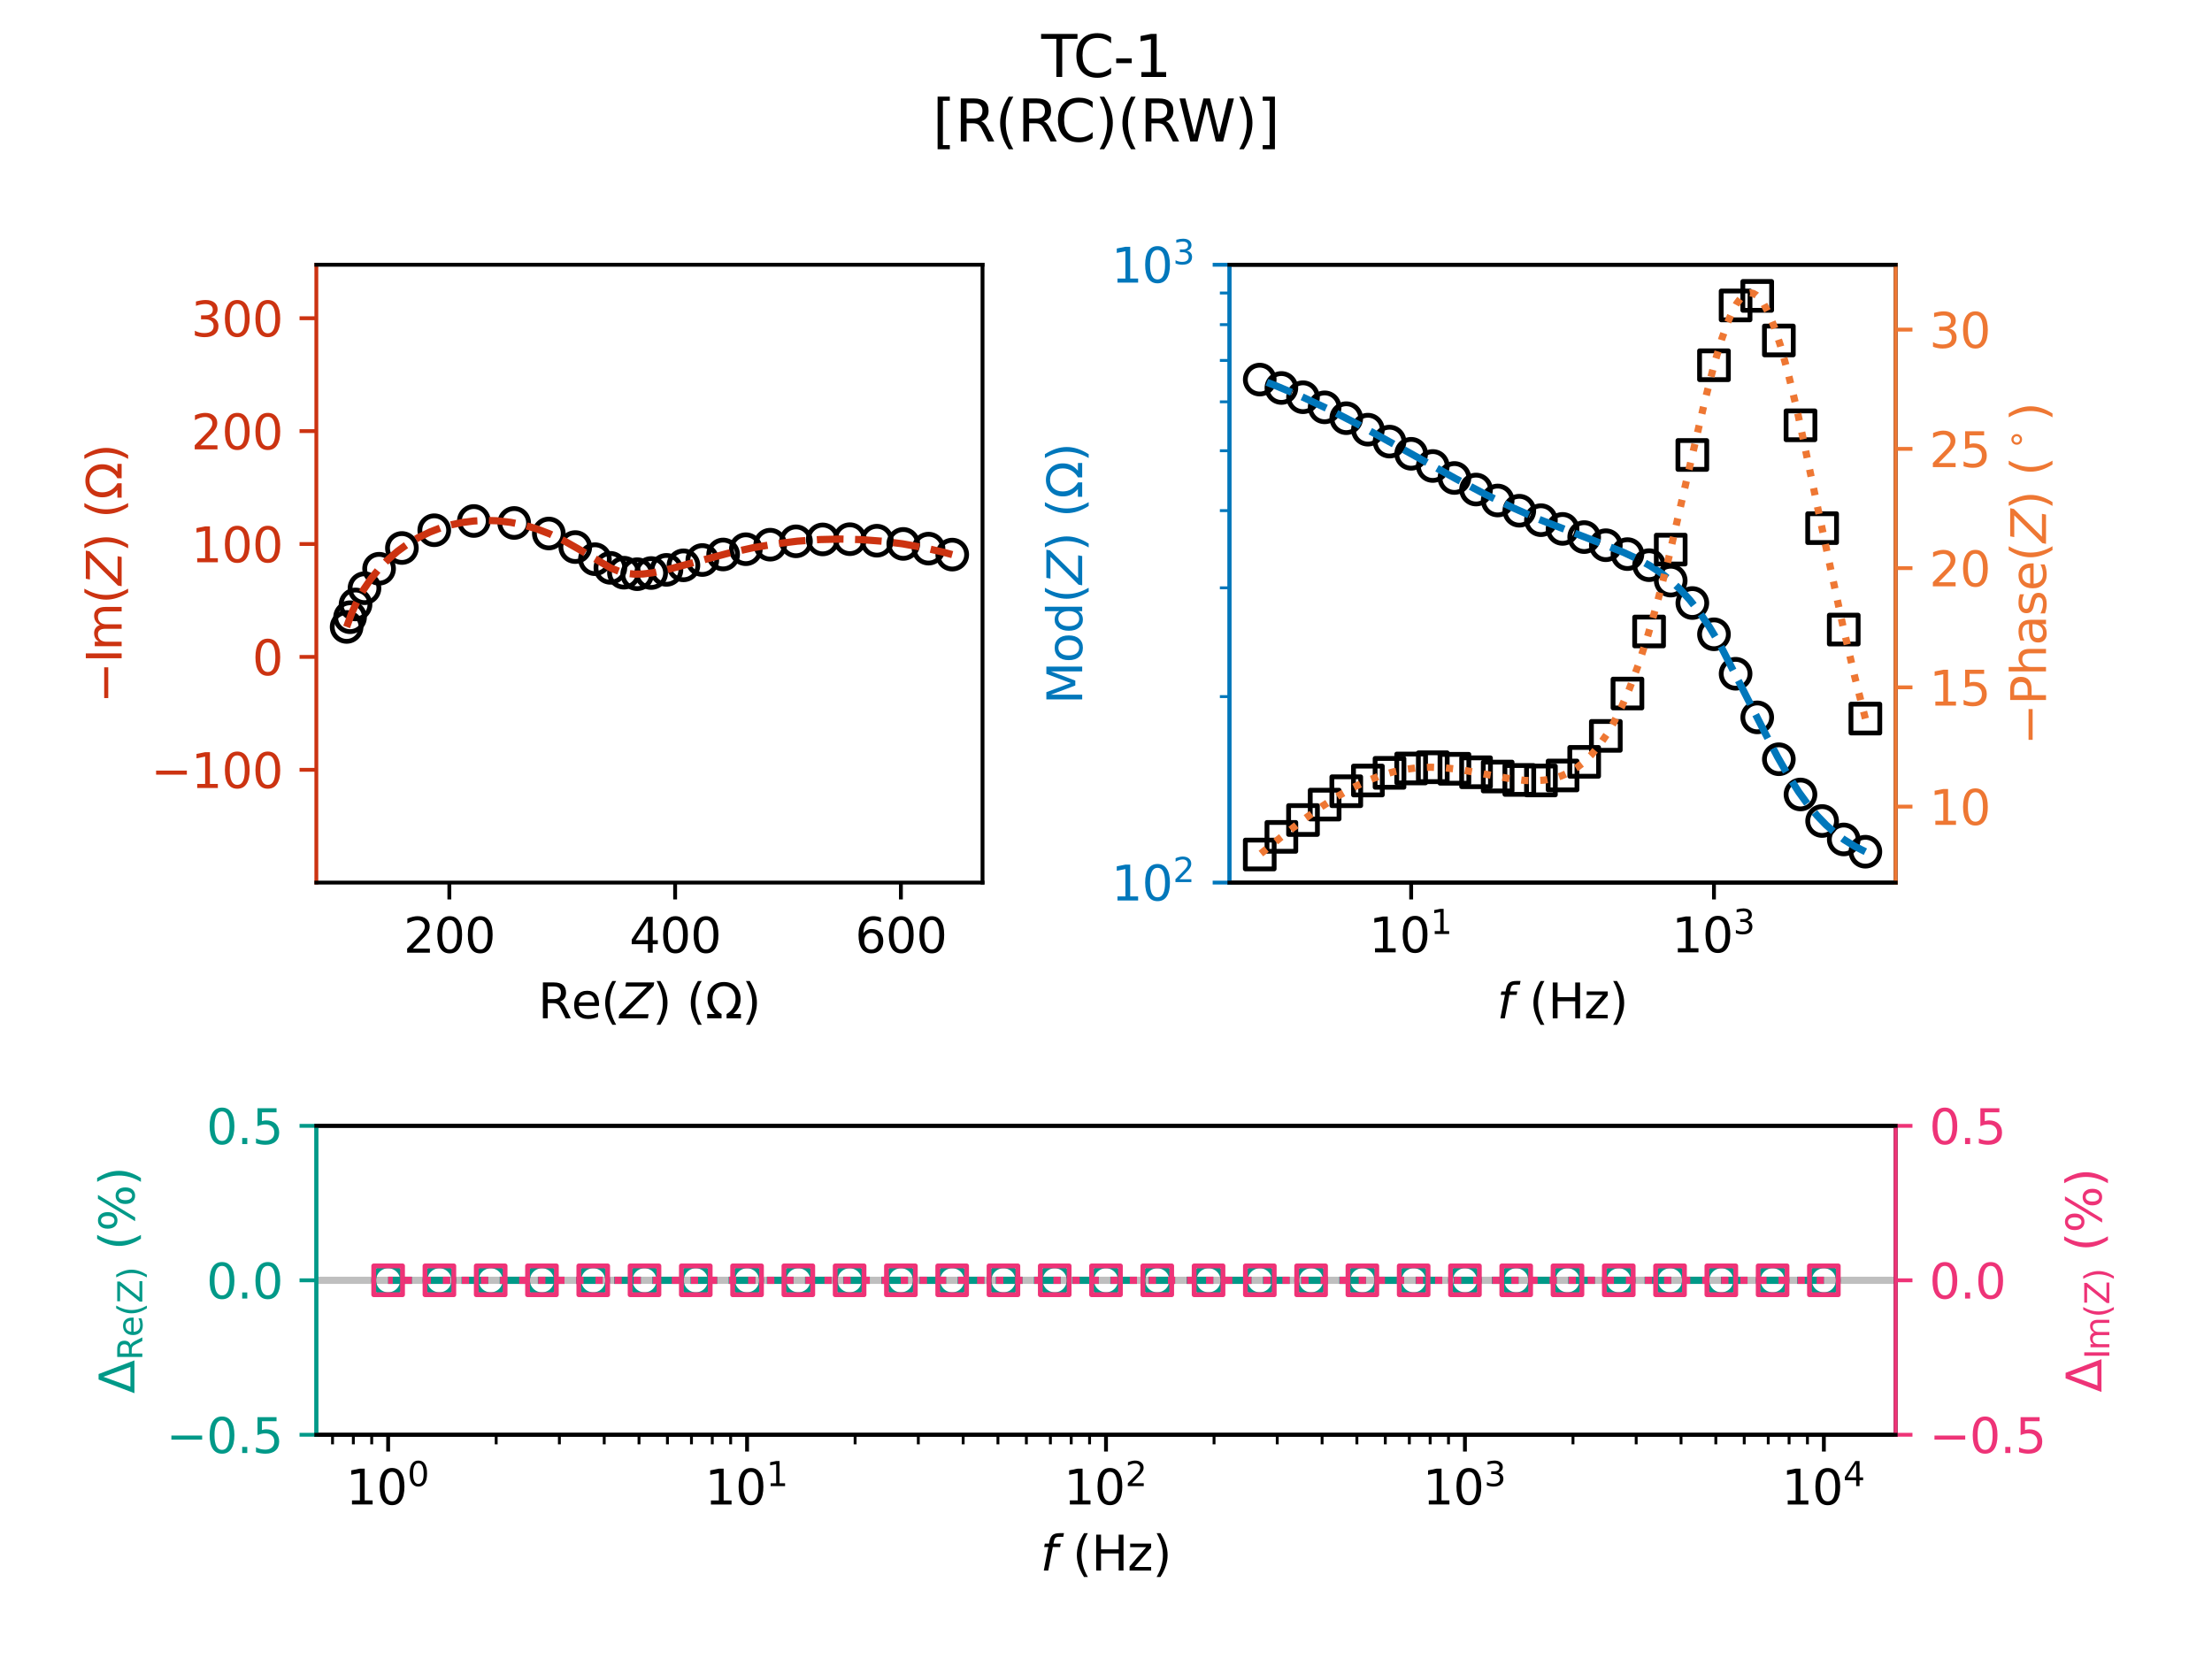 <?xml version="1.0" encoding="utf-8" standalone="no"?>
<!DOCTYPE svg PUBLIC "-//W3C//DTD SVG 1.1//EN"
  "http://www.w3.org/Graphics/SVG/1.1/DTD/svg11.dtd">
<svg xmlns:xlink="http://www.w3.org/1999/xlink" width="460.8pt" height="345.6pt" viewBox="0 0 460.8 345.6" xmlns="http://www.w3.org/2000/svg" version="1.1">
 <defs>
  <style type="text/css">*{stroke-linejoin: round; stroke-linecap: butt}</style>
 </defs>
 <g id="figure_1">
  <g id="patch_1">
   <path d="M 0 345.6 
L 460.8 345.6 
L 460.8 0 
L 0 0 
L 0 345.6 
z
" style="fill: none"/>
  </g>
  <g id="axes_1">
   <g id="patch_2">
    <path d="M 65.9 183.861 
L 204.679 183.861 
L 204.679 55.152 
L 65.9 55.152 
L 65.9 183.861 
z
" style="fill: none"/>
   </g>
   <g id="PathCollection_1">
    <defs>
     <path id="C0_0_5813583717" d="M 0 3 
C 0.796 3 1.559 2.684 2.121 2.121 
C 2.684 1.559 3 0.796 3 -0 
C 3 -0.796 2.684 -1.559 2.121 -2.121 
C 1.559 -2.684 0.796 -3 0 -3 
C -0.796 -3 -1.559 -2.684 -2.121 -2.121 
C -2.684 -1.559 -3 -0.796 -3 0 
C -3 0.796 -2.684 1.559 -2.121 2.121 
C -1.559 2.684 -0.796 3 0 3 
z
"/>
    </defs>
    <g clip-path="url(#p41403ede24)">
     <use xlink:href="#C0_0_5813583717" x="72.208" y="130.6" style="fill: none; stroke: #000000"/>
    </g>
    <g clip-path="url(#p41403ede24)">
     <use xlink:href="#C0_0_5813583717" x="72.925" y="128.575" style="fill: none; stroke: #000000"/>
    </g>
    <g clip-path="url(#p41403ede24)">
     <use xlink:href="#C0_0_5813583717" x="74.065" y="125.917" style="fill: none; stroke: #000000"/>
    </g>
    <g clip-path="url(#p41403ede24)">
     <use xlink:href="#C0_0_5813583717" x="75.93" y="122.534" style="fill: none; stroke: #000000"/>
    </g>
    <g clip-path="url(#p41403ede24)">
     <use xlink:href="#C0_0_5813583717" x="78.972" y="118.481" style="fill: none; stroke: #000000"/>
    </g>
    <g clip-path="url(#p41403ede24)">
     <use xlink:href="#C0_0_5813583717" x="83.723" y="114.156" style="fill: none; stroke: #000000"/>
    </g>
    <g clip-path="url(#p41403ede24)">
     <use xlink:href="#C0_0_5813583717" x="90.464" y="110.458" style="fill: none; stroke: #000000"/>
    </g>
    <g clip-path="url(#p41403ede24)">
     <use xlink:href="#C0_0_5813583717" x="98.708" y="108.531" style="fill: none; stroke: #000000"/>
    </g>
    <g clip-path="url(#p41403ede24)">
     <use xlink:href="#C0_0_5813583717" x="107.114" y="108.942" style="fill: none; stroke: #000000"/>
    </g>
    <g clip-path="url(#p41403ede24)">
     <use xlink:href="#C0_0_5813583717" x="114.33" y="111.138" style="fill: none; stroke: #000000"/>
    </g>
    <g clip-path="url(#p41403ede24)">
     <use xlink:href="#C0_0_5813583717" x="119.843" y="113.964" style="fill: none; stroke: #000000"/>
    </g>
    <g clip-path="url(#p41403ede24)">
     <use xlink:href="#C0_0_5813583717" x="123.934" y="116.49" style="fill: none; stroke: #000000"/>
    </g>
    <g clip-path="url(#p41403ede24)">
     <use xlink:href="#C0_0_5813583717" x="127.151" y="118.293" style="fill: none; stroke: #000000"/>
    </g>
    <g clip-path="url(#p41403ede24)">
     <use xlink:href="#C0_0_5813583717" x="129.976" y="119.304" style="fill: none; stroke: #000000"/>
    </g>
    <g clip-path="url(#p41403ede24)">
     <use xlink:href="#C0_0_5813583717" x="132.739" y="119.617" style="fill: none; stroke: #000000"/>
    </g>
    <g clip-path="url(#p41403ede24)">
     <use xlink:href="#C0_0_5813583717" x="135.65" y="119.373" style="fill: none; stroke: #000000"/>
    </g>
    <g clip-path="url(#p41403ede24)">
     <use xlink:href="#C0_0_5813583717" x="138.836" y="118.713" style="fill: none; stroke: #000000"/>
    </g>
    <g clip-path="url(#p41403ede24)">
     <use xlink:href="#C0_0_5813583717" x="142.374" y="117.769" style="fill: none; stroke: #000000"/>
    </g>
    <g clip-path="url(#p41403ede24)">
     <use xlink:href="#C0_0_5813583717" x="146.305" y="116.663" style="fill: none; stroke: #000000"/>
    </g>
    <g clip-path="url(#p41403ede24)">
     <use xlink:href="#C0_0_5813583717" x="150.642" y="115.508" style="fill: none; stroke: #000000"/>
    </g>
    <g clip-path="url(#p41403ede24)">
     <use xlink:href="#C0_0_5813583717" x="155.372" y="114.411" style="fill: none; stroke: #000000"/>
    </g>
    <g clip-path="url(#p41403ede24)">
     <use xlink:href="#C0_0_5813583717" x="160.453" y="113.469" style="fill: none; stroke: #000000"/>
    </g>
    <g clip-path="url(#p41403ede24)">
     <use xlink:href="#C0_0_5813583717" x="165.82" y="112.767" style="fill: none; stroke: #000000"/>
    </g>
    <g clip-path="url(#p41403ede24)">
     <use xlink:href="#C0_0_5813583717" x="171.384" y="112.371" style="fill: none; stroke: #000000"/>
    </g>
    <g clip-path="url(#p41403ede24)">
     <use xlink:href="#C0_0_5813583717" x="177.039" y="112.324" style="fill: none; stroke: #000000"/>
    </g>
    <g clip-path="url(#p41403ede24)">
     <use xlink:href="#C0_0_5813583717" x="182.671" y="112.64" style="fill: none; stroke: #000000"/>
    </g>
    <g clip-path="url(#p41403ede24)">
     <use xlink:href="#C0_0_5813583717" x="188.167" y="113.308" style="fill: none; stroke: #000000"/>
    </g>
    <g clip-path="url(#p41403ede24)">
     <use xlink:href="#C0_0_5813583717" x="193.428" y="114.291" style="fill: none; stroke: #000000"/>
    </g>
    <g clip-path="url(#p41403ede24)">
     <use xlink:href="#C0_0_5813583717" x="198.371" y="115.534" style="fill: none; stroke: #000000"/>
    </g>
   </g>
   <g id="matplotlib.axis_1">
    <g id="xtick_1">
     <g id="line2d_1">
      <defs>
       <path id="m4fc45660ca" d="M 0 0 
L 0 3.5 
" style="stroke: #000000; stroke-width: 0.8"/>
      </defs>
      <g>
       <use xlink:href="#m4fc45660ca" x="93.607" y="183.861" style="stroke: #000000; stroke-width: 0.8"/>
      </g>
     </g>
     <g id="text_1">
      <!-- 200 -->
      <g transform="translate(84.063 198.46) scale(0.1 -0.1)">
       <defs>
        <path id="DejaVuSans-32" d="M 1228 531 
L 3431 531 
L 3431 0 
L 469 0 
L 469 531 
Q 828 903 1448 1529 
Q 2069 2156 2228 2338 
Q 2531 2678 2651 2914 
Q 2772 3150 2772 3378 
Q 2772 3750 2511 3984 
Q 2250 4219 1831 4219 
Q 1534 4219 1204 4116 
Q 875 4013 500 3803 
L 500 4441 
Q 881 4594 1212 4672 
Q 1544 4750 1819 4750 
Q 2544 4750 2975 4387 
Q 3406 4025 3406 3419 
Q 3406 3131 3298 2873 
Q 3191 2616 2906 2266 
Q 2828 2175 2409 1742 
Q 1991 1309 1228 531 
z
" transform="scale(0.016)"/>
        <path id="DejaVuSans-30" d="M 2034 4250 
Q 1547 4250 1301 3770 
Q 1056 3291 1056 2328 
Q 1056 1369 1301 889 
Q 1547 409 2034 409 
Q 2525 409 2770 889 
Q 3016 1369 3016 2328 
Q 3016 3291 2770 3770 
Q 2525 4250 2034 4250 
z
M 2034 4750 
Q 2819 4750 3233 4129 
Q 3647 3509 3647 2328 
Q 3647 1150 3233 529 
Q 2819 -91 2034 -91 
Q 1250 -91 836 529 
Q 422 1150 422 2328 
Q 422 3509 836 4129 
Q 1250 4750 2034 4750 
z
" transform="scale(0.016)"/>
       </defs>
       <use xlink:href="#DejaVuSans-32"/>
       <use xlink:href="#DejaVuSans-30" x="63.623"/>
       <use xlink:href="#DejaVuSans-30" x="127.246"/>
      </g>
     </g>
    </g>
    <g id="xtick_2">
     <g id="line2d_2">
      <g>
       <use xlink:href="#m4fc45660ca" x="140.641" y="183.861" style="stroke: #000000; stroke-width: 0.8"/>
      </g>
     </g>
     <g id="text_2">
      <!-- 400 -->
      <g transform="translate(131.097 198.46) scale(0.1 -0.1)">
       <defs>
        <path id="DejaVuSans-34" d="M 2419 4116 
L 825 1625 
L 2419 1625 
L 2419 4116 
z
M 2253 4666 
L 3047 4666 
L 3047 1625 
L 3713 1625 
L 3713 1100 
L 3047 1100 
L 3047 0 
L 2419 0 
L 2419 1100 
L 313 1100 
L 313 1709 
L 2253 4666 
z
" transform="scale(0.016)"/>
       </defs>
       <use xlink:href="#DejaVuSans-34"/>
       <use xlink:href="#DejaVuSans-30" x="63.623"/>
       <use xlink:href="#DejaVuSans-30" x="127.246"/>
      </g>
     </g>
    </g>
    <g id="xtick_3">
     <g id="line2d_3">
      <g>
       <use xlink:href="#m4fc45660ca" x="187.675" y="183.861" style="stroke: #000000; stroke-width: 0.8"/>
      </g>
     </g>
     <g id="text_3">
      <!-- 600 -->
      <g transform="translate(178.131 198.46) scale(0.1 -0.1)">
       <defs>
        <path id="DejaVuSans-36" d="M 2113 2584 
Q 1688 2584 1439 2293 
Q 1191 2003 1191 1497 
Q 1191 994 1439 701 
Q 1688 409 2113 409 
Q 2538 409 2786 701 
Q 3034 994 3034 1497 
Q 3034 2003 2786 2293 
Q 2538 2584 2113 2584 
z
M 3366 4563 
L 3366 3988 
Q 3128 4100 2886 4159 
Q 2644 4219 2406 4219 
Q 1781 4219 1451 3797 
Q 1122 3375 1075 2522 
Q 1259 2794 1537 2939 
Q 1816 3084 2150 3084 
Q 2853 3084 3261 2657 
Q 3669 2231 3669 1497 
Q 3669 778 3244 343 
Q 2819 -91 2113 -91 
Q 1303 -91 875 529 
Q 447 1150 447 2328 
Q 447 3434 972 4092 
Q 1497 4750 2381 4750 
Q 2619 4750 2861 4703 
Q 3103 4656 3366 4563 
z
" transform="scale(0.016)"/>
       </defs>
       <use xlink:href="#DejaVuSans-36"/>
       <use xlink:href="#DejaVuSans-30" x="63.623"/>
       <use xlink:href="#DejaVuSans-30" x="127.246"/>
      </g>
     </g>
    </g>
    <g id="text_4">
     <!-- Re($Z$) ($\Omega$) -->
     <g transform="translate(112.089 212.138) scale(0.1 -0.1)">
      <defs>
       <path id="DejaVuSans-52" d="M 2841 2188 
Q 3044 2119 3236 1894 
Q 3428 1669 3622 1275 
L 4263 0 
L 3584 0 
L 2988 1197 
Q 2756 1666 2539 1819 
Q 2322 1972 1947 1972 
L 1259 1972 
L 1259 0 
L 628 0 
L 628 4666 
L 2053 4666 
Q 2853 4666 3247 4331 
Q 3641 3997 3641 3322 
Q 3641 2881 3436 2590 
Q 3231 2300 2841 2188 
z
M 1259 4147 
L 1259 2491 
L 2053 2491 
Q 2509 2491 2742 2702 
Q 2975 2913 2975 3322 
Q 2975 3731 2742 3939 
Q 2509 4147 2053 4147 
L 1259 4147 
z
" transform="scale(0.016)"/>
       <path id="DejaVuSans-65" d="M 3597 1894 
L 3597 1613 
L 953 1613 
Q 991 1019 1311 708 
Q 1631 397 2203 397 
Q 2534 397 2845 478 
Q 3156 559 3463 722 
L 3463 178 
Q 3153 47 2828 -22 
Q 2503 -91 2169 -91 
Q 1331 -91 842 396 
Q 353 884 353 1716 
Q 353 2575 817 3079 
Q 1281 3584 2069 3584 
Q 2775 3584 3186 3129 
Q 3597 2675 3597 1894 
z
M 3022 2063 
Q 3016 2534 2758 2815 
Q 2500 3097 2075 3097 
Q 1594 3097 1305 2825 
Q 1016 2553 972 2059 
L 3022 2063 
z
" transform="scale(0.016)"/>
       <path id="DejaVuSans-28" d="M 1984 4856 
Q 1566 4138 1362 3434 
Q 1159 2731 1159 2009 
Q 1159 1288 1364 580 
Q 1569 -128 1984 -844 
L 1484 -844 
Q 1016 -109 783 600 
Q 550 1309 550 2009 
Q 550 2706 781 3412 
Q 1013 4119 1484 4856 
L 1984 4856 
z
" transform="scale(0.016)"/>
       <path id="DejaVuSans-Oblique-5a" d="M 838 4666 
L 4500 4666 
L 4409 4184 
L 794 531 
L 3769 531 
L 3669 0 
L -141 0 
L -50 481 
L 3566 4134 
L 738 4134 
L 838 4666 
z
" transform="scale(0.016)"/>
       <path id="DejaVuSans-29" d="M 513 4856 
L 1013 4856 
Q 1481 4119 1714 3412 
Q 1947 2706 1947 2009 
Q 1947 1309 1714 600 
Q 1481 -109 1013 -844 
L 513 -844 
Q 928 -128 1133 580 
Q 1338 1288 1338 2009 
Q 1338 2731 1133 3434 
Q 928 4138 513 4856 
z
" transform="scale(0.016)"/>
       <path id="DejaVuSans-20" transform="scale(0.016)"/>
       <path id="DejaVuSans-3a9" d="M 4647 556 
L 4647 0 
L 2772 0 
L 2772 556 
Q 3325 859 3634 1378 
Q 3944 1897 3944 2528 
Q 3944 3278 3531 3731 
Q 3119 4184 2444 4184 
Q 1769 4184 1355 3729 
Q 941 3275 941 2528 
Q 941 1897 1250 1378 
Q 1563 859 2119 556 
L 2119 0 
L 244 0 
L 244 556 
L 1241 556 
Q 747 991 519 1456 
Q 294 1922 294 2497 
Q 294 3491 894 4106 
Q 1491 4722 2444 4722 
Q 3391 4722 3994 4106 
Q 4594 3494 4594 2528 
Q 4594 1922 4372 1459 
Q 4150 997 3647 556 
L 4647 556 
z
" transform="scale(0.016)"/>
      </defs>
      <use xlink:href="#DejaVuSans-52" transform="translate(0 0.125)"/>
      <use xlink:href="#DejaVuSans-65" transform="translate(69.482 0.125)"/>
      <use xlink:href="#DejaVuSans-28" transform="translate(131.006 0.125)"/>
      <use xlink:href="#DejaVuSans-Oblique-5a" transform="translate(170.02 0.125)"/>
      <use xlink:href="#DejaVuSans-29" transform="translate(238.525 0.125)"/>
      <use xlink:href="#DejaVuSans-20" transform="translate(277.539 0.125)"/>
      <use xlink:href="#DejaVuSans-28" transform="translate(309.326 0.125)"/>
      <use xlink:href="#DejaVuSans-3a9" transform="translate(348.34 0.125)"/>
      <use xlink:href="#DejaVuSans-29" transform="translate(424.756 0.125)"/>
     </g>
    </g>
   </g>
   <g id="matplotlib.axis_2">
    <g id="ytick_1">
     <g id="line2d_4">
      <defs>
       <path id="m402afb02b8" d="M 0 0 
L -3.5 0 
" style="stroke: #cc3311; stroke-width: 0.8"/>
      </defs>
      <g>
       <use xlink:href="#m402afb02b8" x="65.9" y="160.362" style="fill: #cc3311; stroke: #cc3311; stroke-width: 0.8"/>
      </g>
     </g>
     <g id="text_5">
      <!-- −100 -->
      <g style="fill: #cc3311" transform="translate(31.433 164.161) scale(0.1 -0.1)">
       <defs>
        <path id="DejaVuSans-2212" d="M 678 2272 
L 4684 2272 
L 4684 1741 
L 678 1741 
L 678 2272 
z
" transform="scale(0.016)"/>
        <path id="DejaVuSans-31" d="M 794 531 
L 1825 531 
L 1825 4091 
L 703 3866 
L 703 4441 
L 1819 4666 
L 2450 4666 
L 2450 531 
L 3481 531 
L 3481 0 
L 794 0 
L 794 531 
z
" transform="scale(0.016)"/>
       </defs>
       <use xlink:href="#DejaVuSans-2212"/>
       <use xlink:href="#DejaVuSans-31" x="83.789"/>
       <use xlink:href="#DejaVuSans-30" x="147.412"/>
       <use xlink:href="#DejaVuSans-30" x="211.035"/>
      </g>
     </g>
    </g>
    <g id="ytick_2">
     <g id="line2d_5">
      <g>
       <use xlink:href="#m402afb02b8" x="65.9" y="136.845" style="fill: #cc3311; stroke: #cc3311; stroke-width: 0.8"/>
      </g>
     </g>
     <g id="text_6">
      <!-- 0 -->
      <g style="fill: #cc3311" transform="translate(52.538 140.644) scale(0.1 -0.1)">
       <use xlink:href="#DejaVuSans-30"/>
      </g>
     </g>
    </g>
    <g id="ytick_3">
     <g id="line2d_6">
      <g>
       <use xlink:href="#m402afb02b8" x="65.9" y="113.328" style="fill: #cc3311; stroke: #cc3311; stroke-width: 0.8"/>
      </g>
     </g>
     <g id="text_7">
      <!-- 100 -->
      <g style="fill: #cc3311" transform="translate(39.812 117.127) scale(0.1 -0.1)">
       <use xlink:href="#DejaVuSans-31"/>
       <use xlink:href="#DejaVuSans-30" x="63.623"/>
       <use xlink:href="#DejaVuSans-30" x="127.246"/>
      </g>
     </g>
    </g>
    <g id="ytick_4">
     <g id="line2d_7">
      <g>
       <use xlink:href="#m402afb02b8" x="65.9" y="89.811" style="fill: #cc3311; stroke: #cc3311; stroke-width: 0.8"/>
      </g>
     </g>
     <g id="text_8">
      <!-- 200 -->
      <g style="fill: #cc3311" transform="translate(39.812 93.61) scale(0.1 -0.1)">
       <use xlink:href="#DejaVuSans-32"/>
       <use xlink:href="#DejaVuSans-30" x="63.623"/>
       <use xlink:href="#DejaVuSans-30" x="127.246"/>
      </g>
     </g>
    </g>
    <g id="ytick_5">
     <g id="line2d_8">
      <g>
       <use xlink:href="#m402afb02b8" x="65.9" y="66.294" style="fill: #cc3311; stroke: #cc3311; stroke-width: 0.8"/>
      </g>
     </g>
     <g id="text_9">
      <!-- 300 -->
      <g style="fill: #cc3311" transform="translate(39.812 70.093) scale(0.1 -0.1)">
       <defs>
        <path id="DejaVuSans-33" d="M 2597 2516 
Q 3050 2419 3304 2112 
Q 3559 1806 3559 1356 
Q 3559 666 3084 287 
Q 2609 -91 1734 -91 
Q 1441 -91 1130 -33 
Q 819 25 488 141 
L 488 750 
Q 750 597 1062 519 
Q 1375 441 1716 441 
Q 2309 441 2620 675 
Q 2931 909 2931 1356 
Q 2931 1769 2642 2001 
Q 2353 2234 1838 2234 
L 1294 2234 
L 1294 2753 
L 1863 2753 
Q 2328 2753 2575 2939 
Q 2822 3125 2822 3475 
Q 2822 3834 2567 4026 
Q 2313 4219 1838 4219 
Q 1578 4219 1281 4162 
Q 984 4106 628 3988 
L 628 4550 
Q 988 4650 1302 4700 
Q 1616 4750 1894 4750 
Q 2613 4750 3031 4423 
Q 3450 4097 3450 3541 
Q 3450 3153 3228 2886 
Q 3006 2619 2597 2516 
z
" transform="scale(0.016)"/>
       </defs>
       <use xlink:href="#DejaVuSans-33"/>
       <use xlink:href="#DejaVuSans-30" x="63.623"/>
       <use xlink:href="#DejaVuSans-30" x="127.246"/>
      </g>
     </g>
    </g>
    <g id="text_10">
     <!-- $-$Im($Z$) ($\Omega$) -->
     <g style="fill: #cc3311" transform="translate(25.353 146.507) rotate(-90) scale(0.1 -0.1)">
      <defs>
       <path id="DejaVuSans-49" d="M 628 4666 
L 1259 4666 
L 1259 0 
L 628 0 
L 628 4666 
z
" transform="scale(0.016)"/>
       <path id="DejaVuSans-6d" d="M 3328 2828 
Q 3544 3216 3844 3400 
Q 4144 3584 4550 3584 
Q 5097 3584 5394 3201 
Q 5691 2819 5691 2113 
L 5691 0 
L 5113 0 
L 5113 2094 
Q 5113 2597 4934 2840 
Q 4756 3084 4391 3084 
Q 3944 3084 3684 2787 
Q 3425 2491 3425 1978 
L 3425 0 
L 2847 0 
L 2847 2094 
Q 2847 2600 2669 2842 
Q 2491 3084 2119 3084 
Q 1678 3084 1418 2786 
Q 1159 2488 1159 1978 
L 1159 0 
L 581 0 
L 581 3500 
L 1159 3500 
L 1159 2956 
Q 1356 3278 1631 3431 
Q 1906 3584 2284 3584 
Q 2666 3584 2933 3390 
Q 3200 3197 3328 2828 
z
" transform="scale(0.016)"/>
      </defs>
      <use xlink:href="#DejaVuSans-2212" transform="translate(0 0.125)"/>
      <use xlink:href="#DejaVuSans-49" transform="translate(83.789 0.125)"/>
      <use xlink:href="#DejaVuSans-6d" transform="translate(109.656 0.125)"/>
      <use xlink:href="#DejaVuSans-28" transform="translate(207.068 0.125)"/>
      <use xlink:href="#DejaVuSans-Oblique-5a" transform="translate(246.082 0.125)"/>
      <use xlink:href="#DejaVuSans-29" transform="translate(314.588 0.125)"/>
      <use xlink:href="#DejaVuSans-20" transform="translate(353.602 0.125)"/>
      <use xlink:href="#DejaVuSans-28" transform="translate(385.389 0.125)"/>
      <use xlink:href="#DejaVuSans-3a9" transform="translate(424.402 0.125)"/>
      <use xlink:href="#DejaVuSans-29" transform="translate(500.818 0.125)"/>
     </g>
    </g>
   </g>
   <g id="line2d_9">
    <path d="M 72.208 130.6 
L 73.243 127.774 
L 74.432 125.173 
L 75.79 122.758 
L 77.27 120.577 
L 78.934 118.524 
L 80.686 116.701 
L 82.776 114.877 
L 84.79 113.41 
L 87.055 112.043 
L 89.557 110.829 
L 91.709 110.004 
L 93.971 109.334 
L 96.315 108.839 
L 98.708 108.531 
L 101.113 108.413 
L 103.495 108.484 
L 106.391 108.816 
L 109.143 109.385 
L 111.712 110.141 
L 114.52 111.22 
L 117.404 112.6 
L 120.535 114.378 
L 127.269 118.348 
L 129.064 119.054 
L 130.607 119.433 
L 132.152 119.603 
L 133.935 119.574 
L 136.016 119.313 
L 138.702 118.745 
L 143.204 117.536 
L 151.789 115.225 
L 156.862 114.108 
L 161.559 113.299 
L 166.095 112.739 
L 170.766 112.398 
L 175.113 112.299 
L 179.47 112.415 
L 183.785 112.747 
L 188.006 113.284 
L 192.451 114.083 
L 196.681 115.074 
L 198.371 115.534 
L 198.371 115.534 
" clip-path="url(#p41403ede24)" style="fill: none; stroke-dasharray: 5.55,2.4; stroke-dashoffset: 0; stroke: #cc3311; stroke-width: 1.5"/>
   </g>
   <g id="patch_3">
    <path d="M 65.9 183.861 
L 65.9 55.152 
" style="fill: none; stroke: #cc3311; stroke-width: 0.8; stroke-linejoin: miter; stroke-linecap: square"/>
   </g>
   <g id="patch_4">
    <path d="M 204.679 183.861 
L 204.679 55.152 
" style="fill: none; stroke: #000000; stroke-width: 0.8; stroke-linejoin: miter; stroke-linecap: square"/>
   </g>
   <g id="patch_5">
    <path d="M 65.9 183.861 
L 204.679 183.861 
" style="fill: none; stroke: #000000; stroke-width: 0.8; stroke-linejoin: miter; stroke-linecap: square"/>
   </g>
   <g id="patch_6">
    <path d="M 65.9 55.152 
L 204.679 55.152 
" style="fill: none; stroke: #000000; stroke-width: 0.8; stroke-linejoin: miter; stroke-linecap: square"/>
   </g>
  </g>
  <g id="axes_2">
   <g id="patch_7">
    <path d="M 256.121 183.861 
L 394.9 183.861 
L 394.9 55.152 
L 256.121 55.152 
L 256.121 183.861 
z
" style="fill: none"/>
   </g>
   <g id="PathCollection_2">
    <defs>
     <path id="C1_0_c5833ec64e" d="M 0 3 
C 0.796 3 1.559 2.684 2.121 2.121 
C 2.684 1.559 3 0.796 3 -0 
C 3 -0.796 2.684 -1.559 2.121 -2.121 
C 1.559 -2.684 0.796 -3 0 -3 
C -0.796 -3 -1.559 -2.684 -2.121 -2.121 
C -2.684 -1.559 -3 -0.796 -3 0 
C -3 0.796 -2.684 1.559 -2.121 2.121 
C -1.559 2.684 -0.796 3 0 3 
z
"/>
    </defs>
    <g clip-path="url(#p9fd70b8121)">
     <use xlink:href="#C1_0_c5833ec64e" x="388.592" y="177.428" style="fill: none; stroke: #000000"/>
    </g>
    <g clip-path="url(#p9fd70b8121)">
     <use xlink:href="#C1_0_c5833ec64e" x="384.086" y="174.872" style="fill: none; stroke: #000000"/>
    </g>
    <g clip-path="url(#p9fd70b8121)">
     <use xlink:href="#C1_0_c5833ec64e" x="379.58" y="171.031" style="fill: none; stroke: #000000"/>
    </g>
    <g clip-path="url(#p9fd70b8121)">
     <use xlink:href="#C1_0_c5833ec64e" x="375.074" y="165.504" style="fill: none; stroke: #000000"/>
    </g>
    <g clip-path="url(#p9fd70b8121)">
     <use xlink:href="#C1_0_c5833ec64e" x="370.569" y="158.164" style="fill: none; stroke: #000000"/>
    </g>
    <g clip-path="url(#p9fd70b8121)">
     <use xlink:href="#C1_0_c5833ec64e" x="366.063" y="149.442" style="fill: none; stroke: #000000"/>
    </g>
    <g clip-path="url(#p9fd70b8121)">
     <use xlink:href="#C1_0_c5833ec64e" x="361.557" y="140.358" style="fill: none; stroke: #000000"/>
    </g>
    <g clip-path="url(#p9fd70b8121)">
     <use xlink:href="#C1_0_c5833ec64e" x="357.051" y="132.136" style="fill: none; stroke: #000000"/>
    </g>
    <g clip-path="url(#p9fd70b8121)">
     <use xlink:href="#C1_0_c5833ec64e" x="352.545" y="125.621" style="fill: none; stroke: #000000"/>
    </g>
    <g clip-path="url(#p9fd70b8121)">
     <use xlink:href="#C1_0_c5833ec64e" x="348.04" y="120.952" style="fill: none; stroke: #000000"/>
    </g>
    <g clip-path="url(#p9fd70b8121)">
     <use xlink:href="#C1_0_c5833ec64e" x="343.534" y="117.737" style="fill: none; stroke: #000000"/>
    </g>
    <g clip-path="url(#p9fd70b8121)">
     <use xlink:href="#C1_0_c5833ec64e" x="339.028" y="115.43" style="fill: none; stroke: #000000"/>
    </g>
    <g clip-path="url(#p9fd70b8121)">
     <use xlink:href="#C1_0_c5833ec64e" x="334.522" y="113.579" style="fill: none; stroke: #000000"/>
    </g>
    <g clip-path="url(#p9fd70b8121)">
     <use xlink:href="#C1_0_c5833ec64e" x="330.016" y="111.887" style="fill: none; stroke: #000000"/>
    </g>
    <g clip-path="url(#p9fd70b8121)">
     <use xlink:href="#C1_0_c5833ec64e" x="325.511" y="110.18" style="fill: none; stroke: #000000"/>
    </g>
    <g clip-path="url(#p9fd70b8121)">
     <use xlink:href="#C1_0_c5833ec64e" x="321.005" y="108.363" style="fill: none; stroke: #000000"/>
    </g>
    <g clip-path="url(#p9fd70b8121)">
     <use xlink:href="#C1_0_c5833ec64e" x="316.499" y="106.394" style="fill: none; stroke: #000000"/>
    </g>
    <g clip-path="url(#p9fd70b8121)">
     <use xlink:href="#C1_0_c5833ec64e" x="311.993" y="104.263" style="fill: none; stroke: #000000"/>
    </g>
    <g clip-path="url(#p9fd70b8121)">
     <use xlink:href="#C1_0_c5833ec64e" x="307.487" y="101.981" style="fill: none; stroke: #000000"/>
    </g>
    <g clip-path="url(#p9fd70b8121)">
     <use xlink:href="#C1_0_c5833ec64e" x="302.982" y="99.572" style="fill: none; stroke: #000000"/>
    </g>
    <g clip-path="url(#p9fd70b8121)">
     <use xlink:href="#C1_0_c5833ec64e" x="298.476" y="97.075" style="fill: none; stroke: #000000"/>
    </g>
    <g clip-path="url(#p9fd70b8121)">
     <use xlink:href="#C1_0_c5833ec64e" x="293.97" y="94.534" style="fill: none; stroke: #000000"/>
    </g>
    <g clip-path="url(#p9fd70b8121)">
     <use xlink:href="#C1_0_c5833ec64e" x="289.464" y="91.996" style="fill: none; stroke: #000000"/>
    </g>
    <g clip-path="url(#p9fd70b8121)">
     <use xlink:href="#C1_0_c5833ec64e" x="284.958" y="89.509" style="fill: none; stroke: #000000"/>
    </g>
    <g clip-path="url(#p9fd70b8121)">
     <use xlink:href="#C1_0_c5833ec64e" x="280.453" y="87.116" style="fill: none; stroke: #000000"/>
    </g>
    <g clip-path="url(#p9fd70b8121)">
     <use xlink:href="#C1_0_c5833ec64e" x="275.947" y="84.854" style="fill: none; stroke: #000000"/>
    </g>
    <g clip-path="url(#p9fd70b8121)">
     <use xlink:href="#C1_0_c5833ec64e" x="271.441" y="82.75" style="fill: none; stroke: #000000"/>
    </g>
    <g clip-path="url(#p9fd70b8121)">
     <use xlink:href="#C1_0_c5833ec64e" x="266.935" y="80.821" style="fill: none; stroke: #000000"/>
    </g>
    <g clip-path="url(#p9fd70b8121)">
     <use xlink:href="#C1_0_c5833ec64e" x="262.429" y="79.076" style="fill: none; stroke: #000000"/>
    </g>
   </g>
   <g id="matplotlib.axis_3">
    <g id="xtick_4">
     <g id="line2d_10">
      <g>
       <use xlink:href="#m4fc45660ca" x="293.97" y="183.861" style="stroke: #000000; stroke-width: 0.8"/>
      </g>
     </g>
     <g id="text_11">
      <!-- $\mathdefault{10^{1}}$ -->
      <g transform="translate(285.17 198.46) scale(0.1 -0.1)">
       <use xlink:href="#DejaVuSans-31" transform="translate(0 0.684)"/>
       <use xlink:href="#DejaVuSans-30" transform="translate(63.623 0.684)"/>
       <use xlink:href="#DejaVuSans-31" transform="translate(128.203 38.966) scale(0.7)"/>
      </g>
     </g>
    </g>
    <g id="xtick_5">
     <g id="line2d_11">
      <g>
       <use xlink:href="#m4fc45660ca" x="357.051" y="183.861" style="stroke: #000000; stroke-width: 0.8"/>
      </g>
     </g>
     <g id="text_12">
      <!-- $\mathdefault{10^{3}}$ -->
      <g transform="translate(348.251 198.46) scale(0.1 -0.1)">
       <use xlink:href="#DejaVuSans-31" transform="translate(0 0.766)"/>
       <use xlink:href="#DejaVuSans-30" transform="translate(63.623 0.766)"/>
       <use xlink:href="#DejaVuSans-33" transform="translate(128.203 39.047) scale(0.7)"/>
      </g>
     </g>
    </g>
    <g id="text_13">
     <!-- $f$ (Hz) -->
     <g transform="translate(311.861 212.138) scale(0.1 -0.1)">
      <defs>
       <path id="DejaVuSans-Oblique-66" d="M 3059 4863 
L 2969 4384 
L 2419 4384 
Q 2106 4384 1964 4261 
Q 1822 4138 1753 3809 
L 1691 3500 
L 2638 3500 
L 2553 3053 
L 1606 3053 
L 1013 0 
L 434 0 
L 1031 3053 
L 481 3053 
L 563 3500 
L 1113 3500 
L 1159 3744 
Q 1278 4363 1576 4613 
Q 1875 4863 2516 4863 
L 3059 4863 
z
" transform="scale(0.016)"/>
       <path id="DejaVuSans-48" d="M 628 4666 
L 1259 4666 
L 1259 2753 
L 3553 2753 
L 3553 4666 
L 4184 4666 
L 4184 0 
L 3553 0 
L 3553 2222 
L 1259 2222 
L 1259 0 
L 628 0 
L 628 4666 
z
" transform="scale(0.016)"/>
       <path id="DejaVuSans-7a" d="M 353 3500 
L 3084 3500 
L 3084 2975 
L 922 459 
L 3084 459 
L 3084 0 
L 275 0 
L 275 525 
L 2438 3041 
L 353 3041 
L 353 3500 
z
" transform="scale(0.016)"/>
      </defs>
      <use xlink:href="#DejaVuSans-Oblique-66" transform="translate(0 0.016)"/>
      <use xlink:href="#DejaVuSans-20" transform="translate(35.205 0.016)"/>
      <use xlink:href="#DejaVuSans-28" transform="translate(66.992 0.016)"/>
      <use xlink:href="#DejaVuSans-48" transform="translate(106.006 0.016)"/>
      <use xlink:href="#DejaVuSans-7a" transform="translate(181.201 0.016)"/>
      <use xlink:href="#DejaVuSans-29" transform="translate(233.691 0.016)"/>
     </g>
    </g>
   </g>
   <g id="matplotlib.axis_4">
    <g id="ytick_6">
     <g id="line2d_12">
      <defs>
       <path id="m01e39383c4" d="M 0 0 
L -3.5 0 
" style="stroke: #0077bb; stroke-width: 0.8"/>
      </defs>
      <g>
       <use xlink:href="#m01e39383c4" x="256.121" y="183.861" style="fill: #0077bb; stroke: #0077bb; stroke-width: 0.8"/>
      </g>
     </g>
     <g id="text_14">
      <!-- $\mathdefault{10^{2}}$ -->
      <g style="fill: #0077bb" transform="translate(231.521 187.661) scale(0.1 -0.1)">
       <use xlink:href="#DejaVuSans-31" transform="translate(0 0.766)"/>
       <use xlink:href="#DejaVuSans-30" transform="translate(63.623 0.766)"/>
       <use xlink:href="#DejaVuSans-32" transform="translate(128.203 39.047) scale(0.7)"/>
      </g>
     </g>
    </g>
    <g id="ytick_7">
     <g id="line2d_13">
      <g>
       <use xlink:href="#m01e39383c4" x="256.121" y="55.152" style="fill: #0077bb; stroke: #0077bb; stroke-width: 0.8"/>
      </g>
     </g>
     <g id="text_15">
      <!-- $\mathdefault{10^{3}}$ -->
      <g style="fill: #0077bb" transform="translate(231.521 58.951) scale(0.1 -0.1)">
       <use xlink:href="#DejaVuSans-31" transform="translate(0 0.766)"/>
       <use xlink:href="#DejaVuSans-30" transform="translate(63.623 0.766)"/>
       <use xlink:href="#DejaVuSans-33" transform="translate(128.203 39.047) scale(0.7)"/>
      </g>
     </g>
    </g>
    <g id="ytick_8">
     <g id="line2d_14">
      <defs>
       <path id="m912991dc65" d="M 0 0 
L -2 0 
" style="stroke: #0077bb; stroke-width: 0.6"/>
      </defs>
      <g>
       <use xlink:href="#m912991dc65" x="256.121" y="145.116" style="fill: #0077bb; stroke: #0077bb; stroke-width: 0.6"/>
      </g>
     </g>
    </g>
    <g id="ytick_9">
     <g id="line2d_15">
      <g>
       <use xlink:href="#m912991dc65" x="256.121" y="122.451" style="fill: #0077bb; stroke: #0077bb; stroke-width: 0.6"/>
      </g>
     </g>
    </g>
    <g id="ytick_10">
     <g id="line2d_16">
      <g>
       <use xlink:href="#m912991dc65" x="256.121" y="106.371" style="fill: #0077bb; stroke: #0077bb; stroke-width: 0.6"/>
      </g>
     </g>
    </g>
    <g id="ytick_11">
     <g id="line2d_17">
      <g>
       <use xlink:href="#m912991dc65" x="256.121" y="93.897" style="fill: #0077bb; stroke: #0077bb; stroke-width: 0.6"/>
      </g>
     </g>
    </g>
    <g id="ytick_12">
     <g id="line2d_18">
      <g>
       <use xlink:href="#m912991dc65" x="256.121" y="83.706" style="fill: #0077bb; stroke: #0077bb; stroke-width: 0.6"/>
      </g>
     </g>
    </g>
    <g id="ytick_13">
     <g id="line2d_19">
      <g>
       <use xlink:href="#m912991dc65" x="256.121" y="75.089" style="fill: #0077bb; stroke: #0077bb; stroke-width: 0.6"/>
      </g>
     </g>
    </g>
    <g id="ytick_14">
     <g id="line2d_20">
      <g>
       <use xlink:href="#m912991dc65" x="256.121" y="67.625" style="fill: #0077bb; stroke: #0077bb; stroke-width: 0.6"/>
      </g>
     </g>
    </g>
    <g id="ytick_15">
     <g id="line2d_21">
      <g>
       <use xlink:href="#m912991dc65" x="256.121" y="61.041" style="fill: #0077bb; stroke: #0077bb; stroke-width: 0.6"/>
      </g>
     </g>
    </g>
    <g id="text_16">
     <!-- Mod($Z$) ($\Omega$) -->
     <g style="fill: #0077bb" transform="translate(225.442 146.707) rotate(-90) scale(0.1 -0.1)">
      <defs>
       <path id="DejaVuSans-4d" d="M 628 4666 
L 1569 4666 
L 2759 1491 
L 3956 4666 
L 4897 4666 
L 4897 0 
L 4281 0 
L 4281 4097 
L 3078 897 
L 2444 897 
L 1241 4097 
L 1241 0 
L 628 0 
L 628 4666 
z
" transform="scale(0.016)"/>
       <path id="DejaVuSans-6f" d="M 1959 3097 
Q 1497 3097 1228 2736 
Q 959 2375 959 1747 
Q 959 1119 1226 758 
Q 1494 397 1959 397 
Q 2419 397 2687 759 
Q 2956 1122 2956 1747 
Q 2956 2369 2687 2733 
Q 2419 3097 1959 3097 
z
M 1959 3584 
Q 2709 3584 3137 3096 
Q 3566 2609 3566 1747 
Q 3566 888 3137 398 
Q 2709 -91 1959 -91 
Q 1206 -91 779 398 
Q 353 888 353 1747 
Q 353 2609 779 3096 
Q 1206 3584 1959 3584 
z
" transform="scale(0.016)"/>
       <path id="DejaVuSans-64" d="M 2906 2969 
L 2906 4863 
L 3481 4863 
L 3481 0 
L 2906 0 
L 2906 525 
Q 2725 213 2448 61 
Q 2172 -91 1784 -91 
Q 1150 -91 751 415 
Q 353 922 353 1747 
Q 353 2572 751 3078 
Q 1150 3584 1784 3584 
Q 2172 3584 2448 3432 
Q 2725 3281 2906 2969 
z
M 947 1747 
Q 947 1113 1208 752 
Q 1469 391 1925 391 
Q 2381 391 2643 752 
Q 2906 1113 2906 1747 
Q 2906 2381 2643 2742 
Q 2381 3103 1925 3103 
Q 1469 3103 1208 2742 
Q 947 2381 947 1747 
z
" transform="scale(0.016)"/>
      </defs>
      <use xlink:href="#DejaVuSans-4d" transform="translate(0 0.016)"/>
      <use xlink:href="#DejaVuSans-6f" transform="translate(86.279 0.016)"/>
      <use xlink:href="#DejaVuSans-64" transform="translate(147.461 0.016)"/>
      <use xlink:href="#DejaVuSans-28" transform="translate(210.938 0.016)"/>
      <use xlink:href="#DejaVuSans-Oblique-5a" transform="translate(249.951 0.016)"/>
      <use xlink:href="#DejaVuSans-29" transform="translate(318.457 0.016)"/>
      <use xlink:href="#DejaVuSans-20" transform="translate(357.471 0.016)"/>
      <use xlink:href="#DejaVuSans-28" transform="translate(389.258 0.016)"/>
      <use xlink:href="#DejaVuSans-3a9" transform="translate(428.271 0.016)"/>
      <use xlink:href="#DejaVuSans-29" transform="translate(504.688 0.016)"/>
     </g>
    </g>
   </g>
   <g id="line2d_22">
    <path d="M 388.592 177.428 
L 386.384 176.309 
L 384.176 174.935 
L 382.284 173.515 
L 380.391 171.837 
L 378.499 169.869 
L 376.606 167.589 
L 374.714 164.982 
L 372.506 161.53 
L 370.298 157.672 
L 367.46 152.242 
L 358.313 134.291 
L 356.105 130.611 
L 353.897 127.374 
L 352.005 124.967 
L 350.112 122.887 
L 348.22 121.107 
L 346.012 119.358 
L 343.804 117.899 
L 341.281 116.501 
L 338.127 115.035 
L 333.711 113.269 
L 320.464 108.135 
L 315.102 105.751 
L 309.425 102.979 
L 303.117 99.646 
L 293.655 94.355 
L 282.931 88.418 
L 276.623 85.184 
L 270.945 82.529 
L 265.584 80.278 
L 262.429 79.076 
L 262.429 79.076 
" clip-path="url(#p9fd70b8121)" style="fill: none; stroke-dasharray: 5.55,2.4; stroke-dashoffset: 0; stroke: #0077bb; stroke-width: 1.5"/>
   </g>
   <g id="patch_8">
    <path d="M 256.121 183.861 
L 256.121 55.152 
" style="fill: none; stroke: #0077bb; stroke-width: 0.8; stroke-linejoin: miter; stroke-linecap: square"/>
   </g>
   <g id="patch_9">
    <path d="M 394.9 183.861 
L 394.9 55.152 
" style="fill: none; stroke: #000000; stroke-width: 0.8; stroke-linejoin: miter; stroke-linecap: square"/>
   </g>
   <g id="patch_10">
    <path d="M 256.121 183.861 
L 394.9 183.861 
" style="fill: none; stroke: #000000; stroke-width: 0.8; stroke-linejoin: miter; stroke-linecap: square"/>
   </g>
   <g id="patch_11">
    <path d="M 256.121 55.152 
L 394.9 55.152 
" style="fill: none; stroke: #000000; stroke-width: 0.8; stroke-linejoin: miter; stroke-linecap: square"/>
   </g>
  </g>
  <g id="axes_3">
   <g id="patch_12">
    <path d="M 65.9 298.888 
L 394.9 298.888 
L 394.9 234.533 
L 65.9 234.533 
L 65.9 298.888 
z
" style="fill: none"/>
   </g>
   <g id="PathCollection_3">
    <defs>
     <path id="C2_0_d849a2aef0" d="M 0 3 
C 0.796 3 1.559 2.684 2.121 2.121 
C 2.684 1.559 3 0.796 3 -0 
C 3 -0.796 2.684 -1.559 2.121 -2.121 
C 1.559 -2.684 0.796 -3 0 -3 
C -0.796 -3 -1.559 -2.684 -2.121 -2.121 
C -2.684 -1.559 -3 -0.796 -3 0 
C -3 0.796 -2.684 1.559 -2.121 2.121 
C -1.559 2.684 -0.796 3 0 3 
z
"/>
    </defs>
    <g clip-path="url(#p5170afe98b)">
     <use xlink:href="#C2_0_d849a2aef0" x="379.945" y="266.711" style="fill: none; stroke: #009988"/>
    </g>
    <g clip-path="url(#p5170afe98b)">
     <use xlink:href="#C2_0_d849a2aef0" x="369.264" y="266.711" style="fill: none; stroke: #009988"/>
    </g>
    <g clip-path="url(#p5170afe98b)">
     <use xlink:href="#C2_0_d849a2aef0" x="358.582" y="266.711" style="fill: none; stroke: #009988"/>
    </g>
    <g clip-path="url(#p5170afe98b)">
     <use xlink:href="#C2_0_d849a2aef0" x="347.9" y="266.711" style="fill: none; stroke: #009988"/>
    </g>
    <g clip-path="url(#p5170afe98b)">
     <use xlink:href="#C2_0_d849a2aef0" x="337.218" y="266.711" style="fill: none; stroke: #009988"/>
    </g>
    <g clip-path="url(#p5170afe98b)">
     <use xlink:href="#C2_0_d849a2aef0" x="326.536" y="266.711" style="fill: none; stroke: #009988"/>
    </g>
    <g clip-path="url(#p5170afe98b)">
     <use xlink:href="#C2_0_d849a2aef0" x="315.855" y="266.711" style="fill: none; stroke: #009988"/>
    </g>
    <g clip-path="url(#p5170afe98b)">
     <use xlink:href="#C2_0_d849a2aef0" x="305.173" y="266.711" style="fill: none; stroke: #009988"/>
    </g>
    <g clip-path="url(#p5170afe98b)">
     <use xlink:href="#C2_0_d849a2aef0" x="294.491" y="266.711" style="fill: none; stroke: #009988"/>
    </g>
    <g clip-path="url(#p5170afe98b)">
     <use xlink:href="#C2_0_d849a2aef0" x="283.809" y="266.711" style="fill: none; stroke: #009988"/>
    </g>
    <g clip-path="url(#p5170afe98b)">
     <use xlink:href="#C2_0_d849a2aef0" x="273.127" y="266.711" style="fill: none; stroke: #009988"/>
    </g>
    <g clip-path="url(#p5170afe98b)">
     <use xlink:href="#C2_0_d849a2aef0" x="262.445" y="266.711" style="fill: none; stroke: #009988"/>
    </g>
    <g clip-path="url(#p5170afe98b)">
     <use xlink:href="#C2_0_d849a2aef0" x="251.764" y="266.711" style="fill: none; stroke: #009988"/>
    </g>
    <g clip-path="url(#p5170afe98b)">
     <use xlink:href="#C2_0_d849a2aef0" x="241.082" y="266.711" style="fill: none; stroke: #009988"/>
    </g>
    <g clip-path="url(#p5170afe98b)">
     <use xlink:href="#C2_0_d849a2aef0" x="230.4" y="266.711" style="fill: none; stroke: #009988"/>
    </g>
    <g clip-path="url(#p5170afe98b)">
     <use xlink:href="#C2_0_d849a2aef0" x="219.718" y="266.711" style="fill: none; stroke: #009988"/>
    </g>
    <g clip-path="url(#p5170afe98b)">
     <use xlink:href="#C2_0_d849a2aef0" x="209.036" y="266.711" style="fill: none; stroke: #009988"/>
    </g>
    <g clip-path="url(#p5170afe98b)">
     <use xlink:href="#C2_0_d849a2aef0" x="198.355" y="266.711" style="fill: none; stroke: #009988"/>
    </g>
    <g clip-path="url(#p5170afe98b)">
     <use xlink:href="#C2_0_d849a2aef0" x="187.673" y="266.711" style="fill: none; stroke: #009988"/>
    </g>
    <g clip-path="url(#p5170afe98b)">
     <use xlink:href="#C2_0_d849a2aef0" x="176.991" y="266.711" style="fill: none; stroke: #009988"/>
    </g>
    <g clip-path="url(#p5170afe98b)">
     <use xlink:href="#C2_0_d849a2aef0" x="166.309" y="266.711" style="fill: none; stroke: #009988"/>
    </g>
    <g clip-path="url(#p5170afe98b)">
     <use xlink:href="#C2_0_d849a2aef0" x="155.627" y="266.711" style="fill: none; stroke: #009988"/>
    </g>
    <g clip-path="url(#p5170afe98b)">
     <use xlink:href="#C2_0_d849a2aef0" x="144.945" y="266.711" style="fill: none; stroke: #009988"/>
    </g>
    <g clip-path="url(#p5170afe98b)">
     <use xlink:href="#C2_0_d849a2aef0" x="134.264" y="266.711" style="fill: none; stroke: #009988"/>
    </g>
    <g clip-path="url(#p5170afe98b)">
     <use xlink:href="#C2_0_d849a2aef0" x="123.582" y="266.711" style="fill: none; stroke: #009988"/>
    </g>
    <g clip-path="url(#p5170afe98b)">
     <use xlink:href="#C2_0_d849a2aef0" x="112.9" y="266.711" style="fill: none; stroke: #009988"/>
    </g>
    <g clip-path="url(#p5170afe98b)">
     <use xlink:href="#C2_0_d849a2aef0" x="102.218" y="266.711" style="fill: none; stroke: #009988"/>
    </g>
    <g clip-path="url(#p5170afe98b)">
     <use xlink:href="#C2_0_d849a2aef0" x="91.536" y="266.711" style="fill: none; stroke: #009988"/>
    </g>
    <g clip-path="url(#p5170afe98b)">
     <use xlink:href="#C2_0_d849a2aef0" x="80.855" y="266.711" style="fill: none; stroke: #009988"/>
    </g>
   </g>
   <g id="matplotlib.axis_5">
    <g id="xtick_6">
     <g id="line2d_23">
      <g>
       <use xlink:href="#m4fc45660ca" x="80.855" y="298.888" style="stroke: #000000; stroke-width: 0.8"/>
      </g>
     </g>
     <g id="text_17">
      <!-- $\mathdefault{10^{0}}$ -->
      <g transform="translate(72.055 313.486) scale(0.1 -0.1)">
       <use xlink:href="#DejaVuSans-31" transform="translate(0 0.766)"/>
       <use xlink:href="#DejaVuSans-30" transform="translate(63.623 0.766)"/>
       <use xlink:href="#DejaVuSans-30" transform="translate(128.203 39.047) scale(0.7)"/>
      </g>
     </g>
    </g>
    <g id="xtick_7">
     <g id="line2d_24">
      <g>
       <use xlink:href="#m4fc45660ca" x="155.627" y="298.888" style="stroke: #000000; stroke-width: 0.8"/>
      </g>
     </g>
     <g id="text_18">
      <!-- $\mathdefault{10^{1}}$ -->
      <g transform="translate(146.827 313.486) scale(0.1 -0.1)">
       <use xlink:href="#DejaVuSans-31" transform="translate(0 0.684)"/>
       <use xlink:href="#DejaVuSans-30" transform="translate(63.623 0.684)"/>
       <use xlink:href="#DejaVuSans-31" transform="translate(128.203 38.966) scale(0.7)"/>
      </g>
     </g>
    </g>
    <g id="xtick_8">
     <g id="line2d_25">
      <g>
       <use xlink:href="#m4fc45660ca" x="230.4" y="298.888" style="stroke: #000000; stroke-width: 0.8"/>
      </g>
     </g>
     <g id="text_19">
      <!-- $\mathdefault{10^{2}}$ -->
      <g transform="translate(221.6 313.486) scale(0.1 -0.1)">
       <use xlink:href="#DejaVuSans-31" transform="translate(0 0.766)"/>
       <use xlink:href="#DejaVuSans-30" transform="translate(63.623 0.766)"/>
       <use xlink:href="#DejaVuSans-32" transform="translate(128.203 39.047) scale(0.7)"/>
      </g>
     </g>
    </g>
    <g id="xtick_9">
     <g id="line2d_26">
      <g>
       <use xlink:href="#m4fc45660ca" x="305.173" y="298.888" style="stroke: #000000; stroke-width: 0.8"/>
      </g>
     </g>
     <g id="text_20">
      <!-- $\mathdefault{10^{3}}$ -->
      <g transform="translate(296.373 313.486) scale(0.1 -0.1)">
       <use xlink:href="#DejaVuSans-31" transform="translate(0 0.766)"/>
       <use xlink:href="#DejaVuSans-30" transform="translate(63.623 0.766)"/>
       <use xlink:href="#DejaVuSans-33" transform="translate(128.203 39.047) scale(0.7)"/>
      </g>
     </g>
    </g>
    <g id="xtick_10">
     <g id="line2d_27">
      <g>
       <use xlink:href="#m4fc45660ca" x="379.945" y="298.888" style="stroke: #000000; stroke-width: 0.8"/>
      </g>
     </g>
     <g id="text_21">
      <!-- $\mathdefault{10^{4}}$ -->
      <g transform="translate(371.145 313.486) scale(0.1 -0.1)">
       <use xlink:href="#DejaVuSans-31" transform="translate(0 0.684)"/>
       <use xlink:href="#DejaVuSans-30" transform="translate(63.623 0.684)"/>
       <use xlink:href="#DejaVuSans-34" transform="translate(128.203 38.966) scale(0.7)"/>
      </g>
     </g>
    </g>
    <g id="xtick_11">
     <g id="line2d_28">
      <defs>
       <path id="m8dcf8ff3dd" d="M 0 0 
L 0 2 
" style="stroke: #000000; stroke-width: 0.6"/>
      </defs>
      <g>
       <use xlink:href="#m8dcf8ff3dd" x="69.272" y="298.888" style="stroke: #000000; stroke-width: 0.6"/>
      </g>
     </g>
    </g>
    <g id="xtick_12">
     <g id="line2d_29">
      <g>
       <use xlink:href="#m8dcf8ff3dd" x="73.608" y="298.888" style="stroke: #000000; stroke-width: 0.6"/>
      </g>
     </g>
    </g>
    <g id="xtick_13">
     <g id="line2d_30">
      <g>
       <use xlink:href="#m8dcf8ff3dd" x="77.433" y="298.888" style="stroke: #000000; stroke-width: 0.6"/>
      </g>
     </g>
    </g>
    <g id="xtick_14">
     <g id="line2d_31">
      <g>
       <use xlink:href="#m8dcf8ff3dd" x="103.363" y="298.888" style="stroke: #000000; stroke-width: 0.6"/>
      </g>
     </g>
    </g>
    <g id="xtick_15">
     <g id="line2d_32">
      <g>
       <use xlink:href="#m8dcf8ff3dd" x="116.53" y="298.888" style="stroke: #000000; stroke-width: 0.6"/>
      </g>
     </g>
    </g>
    <g id="xtick_16">
     <g id="line2d_33">
      <g>
       <use xlink:href="#m8dcf8ff3dd" x="125.872" y="298.888" style="stroke: #000000; stroke-width: 0.6"/>
      </g>
     </g>
    </g>
    <g id="xtick_17">
     <g id="line2d_34">
      <g>
       <use xlink:href="#m8dcf8ff3dd" x="133.118" y="298.888" style="stroke: #000000; stroke-width: 0.6"/>
      </g>
     </g>
    </g>
    <g id="xtick_18">
     <g id="line2d_35">
      <g>
       <use xlink:href="#m8dcf8ff3dd" x="139.039" y="298.888" style="stroke: #000000; stroke-width: 0.6"/>
      </g>
     </g>
    </g>
    <g id="xtick_19">
     <g id="line2d_36">
      <g>
       <use xlink:href="#m8dcf8ff3dd" x="144.045" y="298.888" style="stroke: #000000; stroke-width: 0.6"/>
      </g>
     </g>
    </g>
    <g id="xtick_20">
     <g id="line2d_37">
      <g>
       <use xlink:href="#m8dcf8ff3dd" x="148.381" y="298.888" style="stroke: #000000; stroke-width: 0.6"/>
      </g>
     </g>
    </g>
    <g id="xtick_21">
     <g id="line2d_38">
      <g>
       <use xlink:href="#m8dcf8ff3dd" x="152.206" y="298.888" style="stroke: #000000; stroke-width: 0.6"/>
      </g>
     </g>
    </g>
    <g id="xtick_22">
     <g id="line2d_39">
      <g>
       <use xlink:href="#m8dcf8ff3dd" x="178.136" y="298.888" style="stroke: #000000; stroke-width: 0.6"/>
      </g>
     </g>
    </g>
    <g id="xtick_23">
     <g id="line2d_40">
      <g>
       <use xlink:href="#m8dcf8ff3dd" x="191.303" y="298.888" style="stroke: #000000; stroke-width: 0.6"/>
      </g>
     </g>
    </g>
    <g id="xtick_24">
     <g id="line2d_41">
      <g>
       <use xlink:href="#m8dcf8ff3dd" x="200.645" y="298.888" style="stroke: #000000; stroke-width: 0.6"/>
      </g>
     </g>
    </g>
    <g id="xtick_25">
     <g id="line2d_42">
      <g>
       <use xlink:href="#m8dcf8ff3dd" x="207.891" y="298.888" style="stroke: #000000; stroke-width: 0.6"/>
      </g>
     </g>
    </g>
    <g id="xtick_26">
     <g id="line2d_43">
      <g>
       <use xlink:href="#m8dcf8ff3dd" x="213.812" y="298.888" style="stroke: #000000; stroke-width: 0.6"/>
      </g>
     </g>
    </g>
    <g id="xtick_27">
     <g id="line2d_44">
      <g>
       <use xlink:href="#m8dcf8ff3dd" x="218.818" y="298.888" style="stroke: #000000; stroke-width: 0.6"/>
      </g>
     </g>
    </g>
    <g id="xtick_28">
     <g id="line2d_45">
      <g>
       <use xlink:href="#m8dcf8ff3dd" x="223.154" y="298.888" style="stroke: #000000; stroke-width: 0.6"/>
      </g>
     </g>
    </g>
    <g id="xtick_29">
     <g id="line2d_46">
      <g>
       <use xlink:href="#m8dcf8ff3dd" x="226.979" y="298.888" style="stroke: #000000; stroke-width: 0.6"/>
      </g>
     </g>
    </g>
    <g id="xtick_30">
     <g id="line2d_47">
      <g>
       <use xlink:href="#m8dcf8ff3dd" x="252.909" y="298.888" style="stroke: #000000; stroke-width: 0.6"/>
      </g>
     </g>
    </g>
    <g id="xtick_31">
     <g id="line2d_48">
      <g>
       <use xlink:href="#m8dcf8ff3dd" x="266.076" y="298.888" style="stroke: #000000; stroke-width: 0.6"/>
      </g>
     </g>
    </g>
    <g id="xtick_32">
     <g id="line2d_49">
      <g>
       <use xlink:href="#m8dcf8ff3dd" x="275.418" y="298.888" style="stroke: #000000; stroke-width: 0.6"/>
      </g>
     </g>
    </g>
    <g id="xtick_33">
     <g id="line2d_50">
      <g>
       <use xlink:href="#m8dcf8ff3dd" x="282.664" y="298.888" style="stroke: #000000; stroke-width: 0.6"/>
      </g>
     </g>
    </g>
    <g id="xtick_34">
     <g id="line2d_51">
      <g>
       <use xlink:href="#m8dcf8ff3dd" x="288.584" y="298.888" style="stroke: #000000; stroke-width: 0.6"/>
      </g>
     </g>
    </g>
    <g id="xtick_35">
     <g id="line2d_52">
      <g>
       <use xlink:href="#m8dcf8ff3dd" x="293.59" y="298.888" style="stroke: #000000; stroke-width: 0.6"/>
      </g>
     </g>
    </g>
    <g id="xtick_36">
     <g id="line2d_53">
      <g>
       <use xlink:href="#m8dcf8ff3dd" x="297.927" y="298.888" style="stroke: #000000; stroke-width: 0.6"/>
      </g>
     </g>
    </g>
    <g id="xtick_37">
     <g id="line2d_54">
      <g>
       <use xlink:href="#m8dcf8ff3dd" x="301.751" y="298.888" style="stroke: #000000; stroke-width: 0.6"/>
      </g>
     </g>
    </g>
    <g id="xtick_38">
     <g id="line2d_55">
      <g>
       <use xlink:href="#m8dcf8ff3dd" x="327.682" y="298.888" style="stroke: #000000; stroke-width: 0.6"/>
      </g>
     </g>
    </g>
    <g id="xtick_39">
     <g id="line2d_56">
      <g>
       <use xlink:href="#m8dcf8ff3dd" x="340.848" y="298.888" style="stroke: #000000; stroke-width: 0.6"/>
      </g>
     </g>
    </g>
    <g id="xtick_40">
     <g id="line2d_57">
      <g>
       <use xlink:href="#m8dcf8ff3dd" x="350.19" y="298.888" style="stroke: #000000; stroke-width: 0.6"/>
      </g>
     </g>
    </g>
    <g id="xtick_41">
     <g id="line2d_58">
      <g>
       <use xlink:href="#m8dcf8ff3dd" x="357.437" y="298.888" style="stroke: #000000; stroke-width: 0.6"/>
      </g>
     </g>
    </g>
    <g id="xtick_42">
     <g id="line2d_59">
      <g>
       <use xlink:href="#m8dcf8ff3dd" x="363.357" y="298.888" style="stroke: #000000; stroke-width: 0.6"/>
      </g>
     </g>
    </g>
    <g id="xtick_43">
     <g id="line2d_60">
      <g>
       <use xlink:href="#m8dcf8ff3dd" x="368.363" y="298.888" style="stroke: #000000; stroke-width: 0.6"/>
      </g>
     </g>
    </g>
    <g id="xtick_44">
     <g id="line2d_61">
      <g>
       <use xlink:href="#m8dcf8ff3dd" x="372.699" y="298.888" style="stroke: #000000; stroke-width: 0.6"/>
      </g>
     </g>
    </g>
    <g id="xtick_45">
     <g id="line2d_62">
      <g>
       <use xlink:href="#m8dcf8ff3dd" x="376.524" y="298.888" style="stroke: #000000; stroke-width: 0.6"/>
      </g>
     </g>
    </g>
    <g id="text_22">
     <!-- $f$ (Hz) -->
     <g transform="translate(216.75 327.165) scale(0.1 -0.1)">
      <use xlink:href="#DejaVuSans-Oblique-66" transform="translate(0 0.016)"/>
      <use xlink:href="#DejaVuSans-20" transform="translate(35.205 0.016)"/>
      <use xlink:href="#DejaVuSans-28" transform="translate(66.992 0.016)"/>
      <use xlink:href="#DejaVuSans-48" transform="translate(106.006 0.016)"/>
      <use xlink:href="#DejaVuSans-7a" transform="translate(181.201 0.016)"/>
      <use xlink:href="#DejaVuSans-29" transform="translate(233.691 0.016)"/>
     </g>
    </g>
   </g>
   <g id="matplotlib.axis_6">
    <g id="ytick_16">
     <g id="line2d_63">
      <defs>
       <path id="ma47a1297f6" d="M 0 0 
L -3.5 0 
" style="stroke: #009988; stroke-width: 0.8"/>
      </defs>
      <g>
       <use xlink:href="#ma47a1297f6" x="65.9" y="298.888" style="fill: #009988; stroke: #009988; stroke-width: 0.8"/>
      </g>
     </g>
     <g id="text_23">
      <!-- −0.5 -->
      <g style="fill: #009988" transform="translate(34.617 302.687) scale(0.1 -0.1)">
       <defs>
        <path id="DejaVuSans-2e" d="M 684 794 
L 1344 794 
L 1344 0 
L 684 0 
L 684 794 
z
" transform="scale(0.016)"/>
        <path id="DejaVuSans-35" d="M 691 4666 
L 3169 4666 
L 3169 4134 
L 1269 4134 
L 1269 2991 
Q 1406 3038 1543 3061 
Q 1681 3084 1819 3084 
Q 2600 3084 3056 2656 
Q 3513 2228 3513 1497 
Q 3513 744 3044 326 
Q 2575 -91 1722 -91 
Q 1428 -91 1123 -41 
Q 819 9 494 109 
L 494 744 
Q 775 591 1075 516 
Q 1375 441 1709 441 
Q 2250 441 2565 725 
Q 2881 1009 2881 1497 
Q 2881 1984 2565 2268 
Q 2250 2553 1709 2553 
Q 1456 2553 1204 2497 
Q 953 2441 691 2322 
L 691 4666 
z
" transform="scale(0.016)"/>
       </defs>
       <use xlink:href="#DejaVuSans-2212"/>
       <use xlink:href="#DejaVuSans-30" x="83.789"/>
       <use xlink:href="#DejaVuSans-2e" x="147.412"/>
       <use xlink:href="#DejaVuSans-35" x="179.199"/>
      </g>
     </g>
    </g>
    <g id="ytick_17">
     <g id="line2d_64">
      <g>
       <use xlink:href="#ma47a1297f6" x="65.9" y="266.711" style="fill: #009988; stroke: #009988; stroke-width: 0.8"/>
      </g>
     </g>
     <g id="text_24">
      <!-- 0.0 -->
      <g style="fill: #009988" transform="translate(42.997 270.51) scale(0.1 -0.1)">
       <use xlink:href="#DejaVuSans-30"/>
       <use xlink:href="#DejaVuSans-2e" x="63.623"/>
       <use xlink:href="#DejaVuSans-30" x="95.41"/>
      </g>
     </g>
    </g>
    <g id="ytick_18">
     <g id="line2d_65">
      <g>
       <use xlink:href="#ma47a1297f6" x="65.9" y="234.533" style="fill: #009988; stroke: #009988; stroke-width: 0.8"/>
      </g>
     </g>
     <g id="text_25">
      <!-- 0.5 -->
      <g style="fill: #009988" transform="translate(42.997 238.333) scale(0.1 -0.1)">
       <use xlink:href="#DejaVuSans-30"/>
       <use xlink:href="#DejaVuSans-2e" x="63.623"/>
       <use xlink:href="#DejaVuSans-35" x="95.41"/>
      </g>
     </g>
    </g>
    <g id="text_26">
     <!-- $\Delta_{\rm Re(Z)}\ (\%)$ -->
     <g style="fill: #009988" transform="translate(28.017 290.311) rotate(-90) scale(0.1 -0.1)">
      <defs>
       <path id="DejaVuSans-394" d="M 2188 4044 
L 906 525 
L 3472 525 
L 2188 4044 
z
M 50 0 
L 1831 4666 
L 2547 4666 
L 4325 0 
L 50 0 
z
" transform="scale(0.016)"/>
       <path id="DejaVuSans-5a" d="M 359 4666 
L 4025 4666 
L 4025 4184 
L 1075 531 
L 4097 531 
L 4097 0 
L 288 0 
L 288 481 
L 3238 4134 
L 359 4134 
L 359 4666 
z
" transform="scale(0.016)"/>
       <path id="DejaVuSans-25" d="M 4653 2053 
Q 4381 2053 4226 1822 
Q 4072 1591 4072 1178 
Q 4072 772 4226 539 
Q 4381 306 4653 306 
Q 4919 306 5073 539 
Q 5228 772 5228 1178 
Q 5228 1588 5073 1820 
Q 4919 2053 4653 2053 
z
M 4653 2450 
Q 5147 2450 5437 2106 
Q 5728 1763 5728 1178 
Q 5728 594 5436 251 
Q 5144 -91 4653 -91 
Q 4153 -91 3862 251 
Q 3572 594 3572 1178 
Q 3572 1766 3864 2108 
Q 4156 2450 4653 2450 
z
M 1428 4353 
Q 1159 4353 1004 4120 
Q 850 3888 850 3481 
Q 850 3069 1003 2837 
Q 1156 2606 1428 2606 
Q 1700 2606 1854 2837 
Q 2009 3069 2009 3481 
Q 2009 3884 1853 4118 
Q 1697 4353 1428 4353 
z
M 4250 4750 
L 4750 4750 
L 1831 -91 
L 1331 -91 
L 4250 4750 
z
M 1428 4750 
Q 1922 4750 2215 4408 
Q 2509 4066 2509 3481 
Q 2509 2891 2217 2550 
Q 1925 2209 1428 2209 
Q 931 2209 642 2551 
Q 353 2894 353 3481 
Q 353 4063 643 4406 
Q 934 4750 1428 4750 
z
" transform="scale(0.016)"/>
      </defs>
      <use xlink:href="#DejaVuSans-394" transform="translate(0 0.125)"/>
      <use xlink:href="#DejaVuSans-52" transform="translate(69.365 -16.281) scale(0.7)"/>
      <use xlink:href="#DejaVuSans-65" transform="translate(118.003 -16.281) scale(0.7)"/>
      <use xlink:href="#DejaVuSans-28" transform="translate(161.069 -16.281) scale(0.7)"/>
      <use xlink:href="#DejaVuSans-5a" transform="translate(188.379 -16.281) scale(0.7)"/>
      <use xlink:href="#DejaVuSans-29" transform="translate(236.333 -16.281) scale(0.7)"/>
      <use xlink:href="#DejaVuSans-28" transform="translate(298.847 0.125)"/>
      <use xlink:href="#DejaVuSans-25" transform="translate(337.861 0.125)"/>
      <use xlink:href="#DejaVuSans-29" transform="translate(432.881 0.125)"/>
     </g>
    </g>
   </g>
   <g id="line2d_66">
    <path d="M 65.9 266.711 
L 394.9 266.711 
" clip-path="url(#p5170afe98b)" style="fill: none; stroke: #000000; stroke-opacity: 0.25; stroke-width: 1.5; stroke-linecap: square"/>
   </g>
   <g id="line2d_67">
    <path d="M 379.945 266.711 
L 369.264 266.711 
L 358.582 266.711 
L 347.9 266.711 
L 337.218 266.711 
L 326.536 266.711 
L 315.855 266.711 
L 305.173 266.711 
L 294.491 266.711 
L 283.809 266.711 
L 273.127 266.711 
L 262.445 266.711 
L 251.764 266.711 
L 241.082 266.711 
L 230.4 266.711 
L 219.718 266.711 
L 209.036 266.711 
L 198.355 266.711 
L 187.673 266.711 
L 176.991 266.711 
L 166.309 266.711 
L 155.627 266.711 
L 144.945 266.711 
L 134.264 266.711 
L 123.582 266.711 
L 112.9 266.711 
L 102.218 266.711 
L 91.536 266.711 
L 80.855 266.711 
" clip-path="url(#p5170afe98b)" style="fill: none; stroke-dasharray: 5.55,2.4; stroke-dashoffset: 0; stroke: #009988; stroke-width: 1.5"/>
   </g>
   <g id="patch_13">
    <path d="M 65.9 298.888 
L 65.9 234.533 
" style="fill: none; stroke: #009988; stroke-width: 0.8; stroke-linejoin: miter; stroke-linecap: square"/>
   </g>
   <g id="patch_14">
    <path d="M 394.9 298.888 
L 394.9 234.533 
" style="fill: none; stroke: #000000; stroke-width: 0.8; stroke-linejoin: miter; stroke-linecap: square"/>
   </g>
   <g id="patch_15">
    <path d="M 65.9 298.888 
L 394.9 298.888 
" style="fill: none; stroke: #000000; stroke-width: 0.8; stroke-linejoin: miter; stroke-linecap: square"/>
   </g>
   <g id="patch_16">
    <path d="M 65.9 234.533 
L 394.9 234.533 
" style="fill: none; stroke: #000000; stroke-width: 0.8; stroke-linejoin: miter; stroke-linecap: square"/>
   </g>
  </g>
  <g id="axes_4">
   <g id="PathCollection_4">
    <defs>
     <path id="C3_0_4729a394b4" d="M -3 3 
L 3 3 
L 3 -3 
L -3 -3 
z
"/>
    </defs>
    <g clip-path="url(#p9fd70b8121)">
     <use xlink:href="#C3_0_4729a394b4" x="388.592" y="149.693" style="fill: none; stroke: #000000"/>
    </g>
    <g clip-path="url(#p9fd70b8121)">
     <use xlink:href="#C3_0_4729a394b4" x="384.086" y="131.152" style="fill: none; stroke: #000000"/>
    </g>
    <g clip-path="url(#p9fd70b8121)">
     <use xlink:href="#C3_0_4729a394b4" x="379.58" y="110.02" style="fill: none; stroke: #000000"/>
    </g>
    <g clip-path="url(#p9fd70b8121)">
     <use xlink:href="#C3_0_4729a394b4" x="375.074" y="88.6" style="fill: none; stroke: #000000"/>
    </g>
    <g clip-path="url(#p9fd70b8121)">
     <use xlink:href="#C3_0_4729a394b4" x="370.569" y="70.926" style="fill: none; stroke: #000000"/>
    </g>
    <g clip-path="url(#p9fd70b8121)">
     <use xlink:href="#C3_0_4729a394b4" x="366.063" y="61.638" style="fill: none; stroke: #000000"/>
    </g>
    <g clip-path="url(#p9fd70b8121)">
     <use xlink:href="#C3_0_4729a394b4" x="361.557" y="63.627" style="fill: none; stroke: #000000"/>
    </g>
    <g clip-path="url(#p9fd70b8121)">
     <use xlink:href="#C3_0_4729a394b4" x="357.051" y="76.087" style="fill: none; stroke: #000000"/>
    </g>
    <g clip-path="url(#p9fd70b8121)">
     <use xlink:href="#C3_0_4729a394b4" x="352.545" y="94.776" style="fill: none; stroke: #000000"/>
    </g>
    <g clip-path="url(#p9fd70b8121)">
     <use xlink:href="#C3_0_4729a394b4" x="348.04" y="114.491" style="fill: none; stroke: #000000"/>
    </g>
    <g clip-path="url(#p9fd70b8121)">
     <use xlink:href="#C3_0_4729a394b4" x="343.534" y="131.551" style="fill: none; stroke: #000000"/>
    </g>
    <g clip-path="url(#p9fd70b8121)">
     <use xlink:href="#C3_0_4729a394b4" x="339.028" y="144.476" style="fill: none; stroke: #000000"/>
    </g>
    <g clip-path="url(#p9fd70b8121)">
     <use xlink:href="#C3_0_4729a394b4" x="334.522" y="153.297" style="fill: none; stroke: #000000"/>
    </g>
    <g clip-path="url(#p9fd70b8121)">
     <use xlink:href="#C3_0_4729a394b4" x="330.016" y="158.706" style="fill: none; stroke: #000000"/>
    </g>
    <g clip-path="url(#p9fd70b8121)">
     <use xlink:href="#C3_0_4729a394b4" x="325.511" y="161.542" style="fill: none; stroke: #000000"/>
    </g>
    <g clip-path="url(#p9fd70b8121)">
     <use xlink:href="#C3_0_4729a394b4" x="321.005" y="162.579" style="fill: none; stroke: #000000"/>
    </g>
    <g clip-path="url(#p9fd70b8121)">
     <use xlink:href="#C3_0_4729a394b4" x="316.499" y="162.475" style="fill: none; stroke: #000000"/>
    </g>
    <g clip-path="url(#p9fd70b8121)">
     <use xlink:href="#C3_0_4729a394b4" x="311.993" y="161.765" style="fill: none; stroke: #000000"/>
    </g>
    <g clip-path="url(#p9fd70b8121)">
     <use xlink:href="#C3_0_4729a394b4" x="307.487" y="160.878" style="fill: none; stroke: #000000"/>
    </g>
    <g clip-path="url(#p9fd70b8121)">
     <use xlink:href="#C3_0_4729a394b4" x="302.982" y="160.151" style="fill: none; stroke: #000000"/>
    </g>
    <g clip-path="url(#p9fd70b8121)">
     <use xlink:href="#C3_0_4729a394b4" x="298.476" y="159.83" style="fill: none; stroke: #000000"/>
    </g>
    <g clip-path="url(#p9fd70b8121)">
     <use xlink:href="#C3_0_4729a394b4" x="293.97" y="160.084" style="fill: none; stroke: #000000"/>
    </g>
    <g clip-path="url(#p9fd70b8121)">
     <use xlink:href="#C3_0_4729a394b4" x="289.464" y="160.999" style="fill: none; stroke: #000000"/>
    </g>
    <g clip-path="url(#p9fd70b8121)">
     <use xlink:href="#C3_0_4729a394b4" x="284.958" y="162.595" style="fill: none; stroke: #000000"/>
    </g>
    <g clip-path="url(#p9fd70b8121)">
     <use xlink:href="#C3_0_4729a394b4" x="280.453" y="164.829" style="fill: none; stroke: #000000"/>
    </g>
    <g clip-path="url(#p9fd70b8121)">
     <use xlink:href="#C3_0_4729a394b4" x="275.947" y="167.612" style="fill: none; stroke: #000000"/>
    </g>
    <g clip-path="url(#p9fd70b8121)">
     <use xlink:href="#C3_0_4729a394b4" x="271.441" y="170.826" style="fill: none; stroke: #000000"/>
    </g>
    <g clip-path="url(#p9fd70b8121)">
     <use xlink:href="#C3_0_4729a394b4" x="266.935" y="174.336" style="fill: none; stroke: #000000"/>
    </g>
    <g clip-path="url(#p9fd70b8121)">
     <use xlink:href="#C3_0_4729a394b4" x="262.429" y="178.011" style="fill: none; stroke: #000000"/>
    </g>
   </g>
   <g id="matplotlib.axis_7">
    <g id="ytick_19">
     <g id="line2d_68">
      <defs>
       <path id="mdb049cd7bb" d="M 0 0 
L 3.5 0 
" style="stroke: #ee7733; stroke-width: 0.8"/>
      </defs>
      <g>
       <use xlink:href="#mdb049cd7bb" x="394.9" y="168.032" style="fill: #ee7733; stroke: #ee7733; stroke-width: 0.8"/>
      </g>
     </g>
     <g id="text_27">
      <!-- 10 -->
      <g style="fill: #ee7733" transform="translate(401.9 171.831) scale(0.1 -0.1)">
       <use xlink:href="#DejaVuSans-31"/>
       <use xlink:href="#DejaVuSans-30" x="63.623"/>
      </g>
     </g>
    </g>
    <g id="ytick_20">
     <g id="line2d_69">
      <g>
       <use xlink:href="#mdb049cd7bb" x="394.9" y="143.19" style="fill: #ee7733; stroke: #ee7733; stroke-width: 0.8"/>
      </g>
     </g>
     <g id="text_28">
      <!-- 15 -->
      <g style="fill: #ee7733" transform="translate(401.9 146.989) scale(0.1 -0.1)">
       <use xlink:href="#DejaVuSans-31"/>
       <use xlink:href="#DejaVuSans-35" x="63.623"/>
      </g>
     </g>
    </g>
    <g id="ytick_21">
     <g id="line2d_70">
      <g>
       <use xlink:href="#mdb049cd7bb" x="394.9" y="118.348" style="fill: #ee7733; stroke: #ee7733; stroke-width: 0.8"/>
      </g>
     </g>
     <g id="text_29">
      <!-- 20 -->
      <g style="fill: #ee7733" transform="translate(401.9 122.147) scale(0.1 -0.1)">
       <use xlink:href="#DejaVuSans-32"/>
       <use xlink:href="#DejaVuSans-30" x="63.623"/>
      </g>
     </g>
    </g>
    <g id="ytick_22">
     <g id="line2d_71">
      <g>
       <use xlink:href="#mdb049cd7bb" x="394.9" y="93.506" style="fill: #ee7733; stroke: #ee7733; stroke-width: 0.8"/>
      </g>
     </g>
     <g id="text_30">
      <!-- 25 -->
      <g style="fill: #ee7733" transform="translate(401.9 97.306) scale(0.1 -0.1)">
       <use xlink:href="#DejaVuSans-32"/>
       <use xlink:href="#DejaVuSans-35" x="63.623"/>
      </g>
     </g>
    </g>
    <g id="ytick_23">
     <g id="line2d_72">
      <g>
       <use xlink:href="#mdb049cd7bb" x="394.9" y="68.665" style="fill: #ee7733; stroke: #ee7733; stroke-width: 0.8"/>
      </g>
     </g>
     <g id="text_31">
      <!-- 30 -->
      <g style="fill: #ee7733" transform="translate(401.9 72.464) scale(0.1 -0.1)">
       <use xlink:href="#DejaVuSans-33"/>
       <use xlink:href="#DejaVuSans-30" x="63.623"/>
      </g>
     </g>
    </g>
    <g id="text_32">
     <!-- $-$Phase($Z$) ($^\circ$) -->
     <g style="fill: #ee7733" transform="translate(426.223 155.207) rotate(-90) scale(0.1 -0.1)">
      <defs>
       <path id="DejaVuSans-50" d="M 1259 4147 
L 1259 2394 
L 2053 2394 
Q 2494 2394 2734 2622 
Q 2975 2850 2975 3272 
Q 2975 3691 2734 3919 
Q 2494 4147 2053 4147 
L 1259 4147 
z
M 628 4666 
L 2053 4666 
Q 2838 4666 3239 4311 
Q 3641 3956 3641 3272 
Q 3641 2581 3239 2228 
Q 2838 1875 2053 1875 
L 1259 1875 
L 1259 0 
L 628 0 
L 628 4666 
z
" transform="scale(0.016)"/>
       <path id="DejaVuSans-68" d="M 3513 2113 
L 3513 0 
L 2938 0 
L 2938 2094 
Q 2938 2591 2744 2837 
Q 2550 3084 2163 3084 
Q 1697 3084 1428 2787 
Q 1159 2491 1159 1978 
L 1159 0 
L 581 0 
L 581 4863 
L 1159 4863 
L 1159 2956 
Q 1366 3272 1645 3428 
Q 1925 3584 2291 3584 
Q 2894 3584 3203 3211 
Q 3513 2838 3513 2113 
z
" transform="scale(0.016)"/>
       <path id="DejaVuSans-61" d="M 2194 1759 
Q 1497 1759 1228 1600 
Q 959 1441 959 1056 
Q 959 750 1161 570 
Q 1363 391 1709 391 
Q 2188 391 2477 730 
Q 2766 1069 2766 1631 
L 2766 1759 
L 2194 1759 
z
M 3341 1997 
L 3341 0 
L 2766 0 
L 2766 531 
Q 2569 213 2275 61 
Q 1981 -91 1556 -91 
Q 1019 -91 701 211 
Q 384 513 384 1019 
Q 384 1609 779 1909 
Q 1175 2209 1959 2209 
L 2766 2209 
L 2766 2266 
Q 2766 2663 2505 2880 
Q 2244 3097 1772 3097 
Q 1472 3097 1187 3025 
Q 903 2953 641 2809 
L 641 3341 
Q 956 3463 1253 3523 
Q 1550 3584 1831 3584 
Q 2591 3584 2966 3190 
Q 3341 2797 3341 1997 
z
" transform="scale(0.016)"/>
       <path id="DejaVuSans-73" d="M 2834 3397 
L 2834 2853 
Q 2591 2978 2328 3040 
Q 2066 3103 1784 3103 
Q 1356 3103 1142 2972 
Q 928 2841 928 2578 
Q 928 2378 1081 2264 
Q 1234 2150 1697 2047 
L 1894 2003 
Q 2506 1872 2764 1633 
Q 3022 1394 3022 966 
Q 3022 478 2636 193 
Q 2250 -91 1575 -91 
Q 1294 -91 989 -36 
Q 684 19 347 128 
L 347 722 
Q 666 556 975 473 
Q 1284 391 1588 391 
Q 1994 391 2212 530 
Q 2431 669 2431 922 
Q 2431 1156 2273 1281 
Q 2116 1406 1581 1522 
L 1381 1569 
Q 847 1681 609 1914 
Q 372 2147 372 2553 
Q 372 3047 722 3315 
Q 1072 3584 1716 3584 
Q 2034 3584 2315 3537 
Q 2597 3491 2834 3397 
z
" transform="scale(0.016)"/>
       <path id="DejaVuSans-2218" d="M 2000 2619 
Q 1750 2619 1578 2445 
Q 1406 2272 1406 2022 
Q 1406 1775 1578 1605 
Q 1750 1435 2000 1435 
Q 2250 1435 2422 1605 
Q 2594 1775 2594 2022 
Q 2594 2269 2420 2444 
Q 2247 2619 2000 2619 
z
M 2000 3022 
Q 2200 3022 2384 2945 
Q 2569 2869 2703 2725 
Q 2847 2585 2919 2406 
Q 2991 2228 2991 2022 
Q 2991 1610 2702 1324 
Q 2413 1038 1994 1038 
Q 1572 1038 1290 1319 
Q 1009 1600 1009 2022 
Q 1009 2441 1296 2731 
Q 1584 3022 2000 3022 
z
" transform="scale(0.016)"/>
      </defs>
      <use xlink:href="#DejaVuSans-2212" transform="translate(0 0.016)"/>
      <use xlink:href="#DejaVuSans-50" transform="translate(83.789 0.016)"/>
      <use xlink:href="#DejaVuSans-68" transform="translate(144.092 0.016)"/>
      <use xlink:href="#DejaVuSans-61" transform="translate(207.471 0.016)"/>
      <use xlink:href="#DejaVuSans-73" transform="translate(268.75 0.016)"/>
      <use xlink:href="#DejaVuSans-65" transform="translate(320.85 0.016)"/>
      <use xlink:href="#DejaVuSans-28" transform="translate(382.373 0.016)"/>
      <use xlink:href="#DejaVuSans-Oblique-5a" transform="translate(421.387 0.016)"/>
      <use xlink:href="#DejaVuSans-29" transform="translate(489.893 0.016)"/>
      <use xlink:href="#DejaVuSans-20" transform="translate(528.906 0.016)"/>
      <use xlink:href="#DejaVuSans-28" transform="translate(560.693 0.016)"/>
      <use xlink:href="#DejaVuSans-2218" transform="translate(614.302 38.297) scale(0.7)"/>
      <use xlink:href="#DejaVuSans-29" transform="translate(674.492 0.016)"/>
     </g>
    </g>
   </g>
   <g id="line2d_73">
    <path d="M 388.592 149.693 
L 386.384 141.007 
L 383.861 130.145 
L 380.707 115.452 
L 374.399 85.594 
L 372.506 77.758 
L 370.929 72.088 
L 369.668 68.263 
L 368.406 65.172 
L 367.46 63.384 
L 366.513 62.082 
L 365.883 61.493 
L 365.252 61.132 
L 364.621 61.002 
L 363.99 61.104 
L 363.359 61.437 
L 362.729 61.997 
L 361.782 63.255 
L 360.836 64.995 
L 359.89 67.187 
L 358.628 70.749 
L 357.051 76.087 
L 355.159 83.489 
L 352.32 95.777 
L 347.589 116.357 
L 345.381 125.017 
L 343.173 132.744 
L 341.281 138.552 
L 339.389 143.599 
L 337.812 147.239 
L 336.234 150.391 
L 334.657 153.086 
L 333.08 155.359 
L 331.503 157.246 
L 329.926 158.785 
L 328.349 160.011 
L 326.772 160.96 
L 325.195 161.664 
L 323.618 162.156 
L 321.726 162.506 
L 319.833 162.638 
L 317.626 162.577 
L 314.787 162.251 
L 310.687 161.51 
L 304.063 160.296 
L 300.909 159.941 
L 298.07 159.828 
L 295.232 159.948 
L 292.708 160.271 
L 290.185 160.807 
L 287.662 161.557 
L 284.823 162.653 
L 281.985 164.003 
L 278.831 165.773 
L 275.361 168.008 
L 271.576 170.724 
L 266.845 174.409 
L 262.429 178.011 
L 262.429 178.011 
" clip-path="url(#p9fd70b8121)" style="fill: none; stroke-dasharray: 1.5,2.475; stroke-dashoffset: 0; stroke: #ee7733; stroke-width: 1.5"/>
   </g>
   <g id="patch_17">
    <path d="M 256.121 183.861 
L 256.121 55.152 
" style="fill: none; stroke: #0077bb; stroke-width: 0.8; stroke-linejoin: miter; stroke-linecap: square"/>
   </g>
   <g id="patch_18">
    <path d="M 394.9 183.861 
L 394.9 55.152 
" style="fill: none; stroke: #ee7733; stroke-width: 0.8; stroke-linejoin: miter; stroke-linecap: square"/>
   </g>
   <g id="patch_19">
    <path d="M 256.121 183.861 
L 394.9 183.861 
" style="fill: none; stroke: #000000; stroke-width: 0.8; stroke-linejoin: miter; stroke-linecap: square"/>
   </g>
   <g id="patch_20">
    <path d="M 256.121 55.152 
L 394.9 55.152 
" style="fill: none; stroke: #000000; stroke-width: 0.8; stroke-linejoin: miter; stroke-linecap: square"/>
   </g>
  </g>
  <g id="axes_5">
   <g id="PathCollection_5">
    <defs>
     <path id="C4_0_a12bf1dec0" d="M -3 3 
L 3 3 
L 3 -3 
L -3 -3 
z
"/>
    </defs>
    <g clip-path="url(#p5170afe98b)">
     <use xlink:href="#C4_0_a12bf1dec0" x="379.945" y="266.711" style="fill: none; stroke: #ee3377"/>
    </g>
    <g clip-path="url(#p5170afe98b)">
     <use xlink:href="#C4_0_a12bf1dec0" x="369.264" y="266.711" style="fill: none; stroke: #ee3377"/>
    </g>
    <g clip-path="url(#p5170afe98b)">
     <use xlink:href="#C4_0_a12bf1dec0" x="358.582" y="266.711" style="fill: none; stroke: #ee3377"/>
    </g>
    <g clip-path="url(#p5170afe98b)">
     <use xlink:href="#C4_0_a12bf1dec0" x="347.9" y="266.711" style="fill: none; stroke: #ee3377"/>
    </g>
    <g clip-path="url(#p5170afe98b)">
     <use xlink:href="#C4_0_a12bf1dec0" x="337.218" y="266.711" style="fill: none; stroke: #ee3377"/>
    </g>
    <g clip-path="url(#p5170afe98b)">
     <use xlink:href="#C4_0_a12bf1dec0" x="326.536" y="266.711" style="fill: none; stroke: #ee3377"/>
    </g>
    <g clip-path="url(#p5170afe98b)">
     <use xlink:href="#C4_0_a12bf1dec0" x="315.855" y="266.711" style="fill: none; stroke: #ee3377"/>
    </g>
    <g clip-path="url(#p5170afe98b)">
     <use xlink:href="#C4_0_a12bf1dec0" x="305.173" y="266.711" style="fill: none; stroke: #ee3377"/>
    </g>
    <g clip-path="url(#p5170afe98b)">
     <use xlink:href="#C4_0_a12bf1dec0" x="294.491" y="266.711" style="fill: none; stroke: #ee3377"/>
    </g>
    <g clip-path="url(#p5170afe98b)">
     <use xlink:href="#C4_0_a12bf1dec0" x="283.809" y="266.711" style="fill: none; stroke: #ee3377"/>
    </g>
    <g clip-path="url(#p5170afe98b)">
     <use xlink:href="#C4_0_a12bf1dec0" x="273.127" y="266.711" style="fill: none; stroke: #ee3377"/>
    </g>
    <g clip-path="url(#p5170afe98b)">
     <use xlink:href="#C4_0_a12bf1dec0" x="262.445" y="266.711" style="fill: none; stroke: #ee3377"/>
    </g>
    <g clip-path="url(#p5170afe98b)">
     <use xlink:href="#C4_0_a12bf1dec0" x="251.764" y="266.711" style="fill: none; stroke: #ee3377"/>
    </g>
    <g clip-path="url(#p5170afe98b)">
     <use xlink:href="#C4_0_a12bf1dec0" x="241.082" y="266.711" style="fill: none; stroke: #ee3377"/>
    </g>
    <g clip-path="url(#p5170afe98b)">
     <use xlink:href="#C4_0_a12bf1dec0" x="230.4" y="266.711" style="fill: none; stroke: #ee3377"/>
    </g>
    <g clip-path="url(#p5170afe98b)">
     <use xlink:href="#C4_0_a12bf1dec0" x="219.718" y="266.711" style="fill: none; stroke: #ee3377"/>
    </g>
    <g clip-path="url(#p5170afe98b)">
     <use xlink:href="#C4_0_a12bf1dec0" x="209.036" y="266.711" style="fill: none; stroke: #ee3377"/>
    </g>
    <g clip-path="url(#p5170afe98b)">
     <use xlink:href="#C4_0_a12bf1dec0" x="198.355" y="266.711" style="fill: none; stroke: #ee3377"/>
    </g>
    <g clip-path="url(#p5170afe98b)">
     <use xlink:href="#C4_0_a12bf1dec0" x="187.673" y="266.711" style="fill: none; stroke: #ee3377"/>
    </g>
    <g clip-path="url(#p5170afe98b)">
     <use xlink:href="#C4_0_a12bf1dec0" x="176.991" y="266.711" style="fill: none; stroke: #ee3377"/>
    </g>
    <g clip-path="url(#p5170afe98b)">
     <use xlink:href="#C4_0_a12bf1dec0" x="166.309" y="266.711" style="fill: none; stroke: #ee3377"/>
    </g>
    <g clip-path="url(#p5170afe98b)">
     <use xlink:href="#C4_0_a12bf1dec0" x="155.627" y="266.711" style="fill: none; stroke: #ee3377"/>
    </g>
    <g clip-path="url(#p5170afe98b)">
     <use xlink:href="#C4_0_a12bf1dec0" x="144.945" y="266.711" style="fill: none; stroke: #ee3377"/>
    </g>
    <g clip-path="url(#p5170afe98b)">
     <use xlink:href="#C4_0_a12bf1dec0" x="134.264" y="266.711" style="fill: none; stroke: #ee3377"/>
    </g>
    <g clip-path="url(#p5170afe98b)">
     <use xlink:href="#C4_0_a12bf1dec0" x="123.582" y="266.711" style="fill: none; stroke: #ee3377"/>
    </g>
    <g clip-path="url(#p5170afe98b)">
     <use xlink:href="#C4_0_a12bf1dec0" x="112.9" y="266.711" style="fill: none; stroke: #ee3377"/>
    </g>
    <g clip-path="url(#p5170afe98b)">
     <use xlink:href="#C4_0_a12bf1dec0" x="102.218" y="266.711" style="fill: none; stroke: #ee3377"/>
    </g>
    <g clip-path="url(#p5170afe98b)">
     <use xlink:href="#C4_0_a12bf1dec0" x="91.536" y="266.711" style="fill: none; stroke: #ee3377"/>
    </g>
    <g clip-path="url(#p5170afe98b)">
     <use xlink:href="#C4_0_a12bf1dec0" x="80.855" y="266.711" style="fill: none; stroke: #ee3377"/>
    </g>
   </g>
   <g id="matplotlib.axis_8">
    <g id="ytick_24">
     <g id="line2d_74">
      <defs>
       <path id="mb8a5a1c2d0" d="M 0 0 
L 3.5 0 
" style="stroke: #ee3377; stroke-width: 0.8"/>
      </defs>
      <g>
       <use xlink:href="#mb8a5a1c2d0" x="394.9" y="298.888" style="fill: #ee3377; stroke: #ee3377; stroke-width: 0.8"/>
      </g>
     </g>
     <g id="text_33">
      <!-- −0.5 -->
      <g style="fill: #ee3377" transform="translate(401.9 302.687) scale(0.1 -0.1)">
       <use xlink:href="#DejaVuSans-2212"/>
       <use xlink:href="#DejaVuSans-30" x="83.789"/>
       <use xlink:href="#DejaVuSans-2e" x="147.412"/>
       <use xlink:href="#DejaVuSans-35" x="179.199"/>
      </g>
     </g>
    </g>
    <g id="ytick_25">
     <g id="line2d_75">
      <g>
       <use xlink:href="#mb8a5a1c2d0" x="394.9" y="266.711" style="fill: #ee3377; stroke: #ee3377; stroke-width: 0.8"/>
      </g>
     </g>
     <g id="text_34">
      <!-- 0.0 -->
      <g style="fill: #ee3377" transform="translate(401.9 270.51) scale(0.1 -0.1)">
       <use xlink:href="#DejaVuSans-30"/>
       <use xlink:href="#DejaVuSans-2e" x="63.623"/>
       <use xlink:href="#DejaVuSans-30" x="95.41"/>
      </g>
     </g>
    </g>
    <g id="ytick_26">
     <g id="line2d_76">
      <g>
       <use xlink:href="#mb8a5a1c2d0" x="394.9" y="234.533" style="fill: #ee3377; stroke: #ee3377; stroke-width: 0.8"/>
      </g>
     </g>
     <g id="text_35">
      <!-- 0.5 -->
      <g style="fill: #ee3377" transform="translate(401.9 238.333) scale(0.1 -0.1)">
       <use xlink:href="#DejaVuSans-30"/>
       <use xlink:href="#DejaVuSans-2e" x="63.623"/>
       <use xlink:href="#DejaVuSans-35" x="95.41"/>
      </g>
     </g>
    </g>
    <g id="text_36">
     <!-- $\Delta_{\rm Im(Z)}\ (\%)$ -->
     <g style="fill: #ee3377" transform="translate(437.783 290.061) rotate(-90) scale(0.1 -0.1)">
      <use xlink:href="#DejaVuSans-394" transform="translate(0 0.125)"/>
      <use xlink:href="#DejaVuSans-49" transform="translate(69.365 -16.281) scale(0.7)"/>
      <use xlink:href="#DejaVuSans-6d" transform="translate(87.472 -16.281) scale(0.7)"/>
      <use xlink:href="#DejaVuSans-28" transform="translate(155.661 -16.281) scale(0.7)"/>
      <use xlink:href="#DejaVuSans-5a" transform="translate(182.97 -16.281) scale(0.7)"/>
      <use xlink:href="#DejaVuSans-29" transform="translate(230.924 -16.281) scale(0.7)"/>
      <use xlink:href="#DejaVuSans-28" transform="translate(293.439 0.125)"/>
      <use xlink:href="#DejaVuSans-25" transform="translate(332.452 0.125)"/>
      <use xlink:href="#DejaVuSans-29" transform="translate(427.472 0.125)"/>
     </g>
    </g>
   </g>
   <g id="line2d_77">
    <path d="M 379.945 266.711 
L 369.264 266.711 
L 358.582 266.711 
L 347.9 266.711 
L 337.218 266.711 
L 326.536 266.711 
L 315.855 266.711 
L 305.173 266.711 
L 294.491 266.711 
L 283.809 266.711 
L 273.127 266.711 
L 262.445 266.711 
L 251.764 266.711 
L 241.082 266.711 
L 230.4 266.711 
L 219.718 266.711 
L 209.036 266.711 
L 198.355 266.711 
L 187.673 266.711 
L 176.991 266.711 
L 166.309 266.711 
L 155.627 266.711 
L 144.945 266.711 
L 134.264 266.711 
L 123.582 266.711 
L 112.9 266.711 
L 102.218 266.711 
L 91.536 266.711 
L 80.855 266.711 
" clip-path="url(#p5170afe98b)" style="fill: none; stroke-dasharray: 1.5,2.475; stroke-dashoffset: 0; stroke: #ee3377; stroke-width: 1.5"/>
   </g>
   <g id="patch_21">
    <path d="M 65.9 298.888 
L 65.9 234.533 
" style="fill: none; stroke: #009988; stroke-width: 0.8; stroke-linejoin: miter; stroke-linecap: square"/>
   </g>
   <g id="patch_22">
    <path d="M 394.9 298.888 
L 394.9 234.533 
" style="fill: none; stroke: #ee3377; stroke-width: 0.8; stroke-linejoin: miter; stroke-linecap: square"/>
   </g>
   <g id="patch_23">
    <path d="M 65.9 298.888 
L 394.9 298.888 
" style="fill: none; stroke: #000000; stroke-width: 0.8; stroke-linejoin: miter; stroke-linecap: square"/>
   </g>
   <g id="patch_24">
    <path d="M 65.9 234.533 
L 394.9 234.533 
" style="fill: none; stroke: #000000; stroke-width: 0.8; stroke-linejoin: miter; stroke-linecap: square"/>
   </g>
  </g>
  <g id="text_37">
   <!-- TC-1 -->
   <g transform="translate(216.916 16.03) scale(0.12 -0.12)">
    <defs>
     <path id="DejaVuSans-54" d="M -19 4666 
L 3928 4666 
L 3928 4134 
L 2272 4134 
L 2272 0 
L 1638 0 
L 1638 4134 
L -19 4134 
L -19 4666 
z
" transform="scale(0.016)"/>
     <path id="DejaVuSans-43" d="M 4122 4306 
L 4122 3641 
Q 3803 3938 3442 4084 
Q 3081 4231 2675 4231 
Q 1875 4231 1450 3742 
Q 1025 3253 1025 2328 
Q 1025 1406 1450 917 
Q 1875 428 2675 428 
Q 3081 428 3442 575 
Q 3803 722 4122 1019 
L 4122 359 
Q 3791 134 3420 21 
Q 3050 -91 2638 -91 
Q 1578 -91 968 557 
Q 359 1206 359 2328 
Q 359 3453 968 4101 
Q 1578 4750 2638 4750 
Q 3056 4750 3426 4639 
Q 3797 4528 4122 4306 
z
" transform="scale(0.016)"/>
     <path id="DejaVuSans-2d" d="M 313 2009 
L 1997 2009 
L 1997 1497 
L 313 1497 
L 313 2009 
z
" transform="scale(0.016)"/>
    </defs>
    <use xlink:href="#DejaVuSans-54"/>
    <use xlink:href="#DejaVuSans-43" x="55.209"/>
    <use xlink:href="#DejaVuSans-2d" x="125.033"/>
    <use xlink:href="#DejaVuSans-31" x="161.117"/>
   </g>
   <!-- [R(RC)(RW)] -->
   <g transform="translate(194.265 29.468) scale(0.12 -0.12)">
    <defs>
     <path id="DejaVuSans-5b" d="M 550 4863 
L 1875 4863 
L 1875 4416 
L 1125 4416 
L 1125 -397 
L 1875 -397 
L 1875 -844 
L 550 -844 
L 550 4863 
z
" transform="scale(0.016)"/>
     <path id="DejaVuSans-57" d="M 213 4666 
L 850 4666 
L 1831 722 
L 2809 4666 
L 3519 4666 
L 4500 722 
L 5478 4666 
L 6119 4666 
L 4947 0 
L 4153 0 
L 3169 4050 
L 2175 0 
L 1381 0 
L 213 4666 
z
" transform="scale(0.016)"/>
     <path id="DejaVuSans-5d" d="M 1947 4863 
L 1947 -844 
L 622 -844 
L 622 -397 
L 1369 -397 
L 1369 4416 
L 622 4416 
L 622 4863 
L 1947 4863 
z
" transform="scale(0.016)"/>
    </defs>
    <use xlink:href="#DejaVuSans-5b"/>
    <use xlink:href="#DejaVuSans-52" x="39.014"/>
    <use xlink:href="#DejaVuSans-28" x="108.496"/>
    <use xlink:href="#DejaVuSans-52" x="147.51"/>
    <use xlink:href="#DejaVuSans-43" x="211.992"/>
    <use xlink:href="#DejaVuSans-29" x="281.816"/>
    <use xlink:href="#DejaVuSans-28" x="320.83"/>
    <use xlink:href="#DejaVuSans-52" x="359.844"/>
    <use xlink:href="#DejaVuSans-57" x="425.326"/>
    <use xlink:href="#DejaVuSans-29" x="524.203"/>
    <use xlink:href="#DejaVuSans-5d" x="563.217"/>
   </g>
  </g>
 </g>
 <defs>
  <clipPath id="p41403ede24">
   <rect x="65.9" y="55.152" width="138.779" height="128.709"/>
  </clipPath>
  <clipPath id="p9fd70b8121">
   <rect x="256.121" y="55.152" width="138.779" height="128.709"/>
  </clipPath>
  <clipPath id="p5170afe98b">
   <rect x="65.9" y="234.533" width="329" height="64.355"/>
  </clipPath>
 </defs>
</svg>
